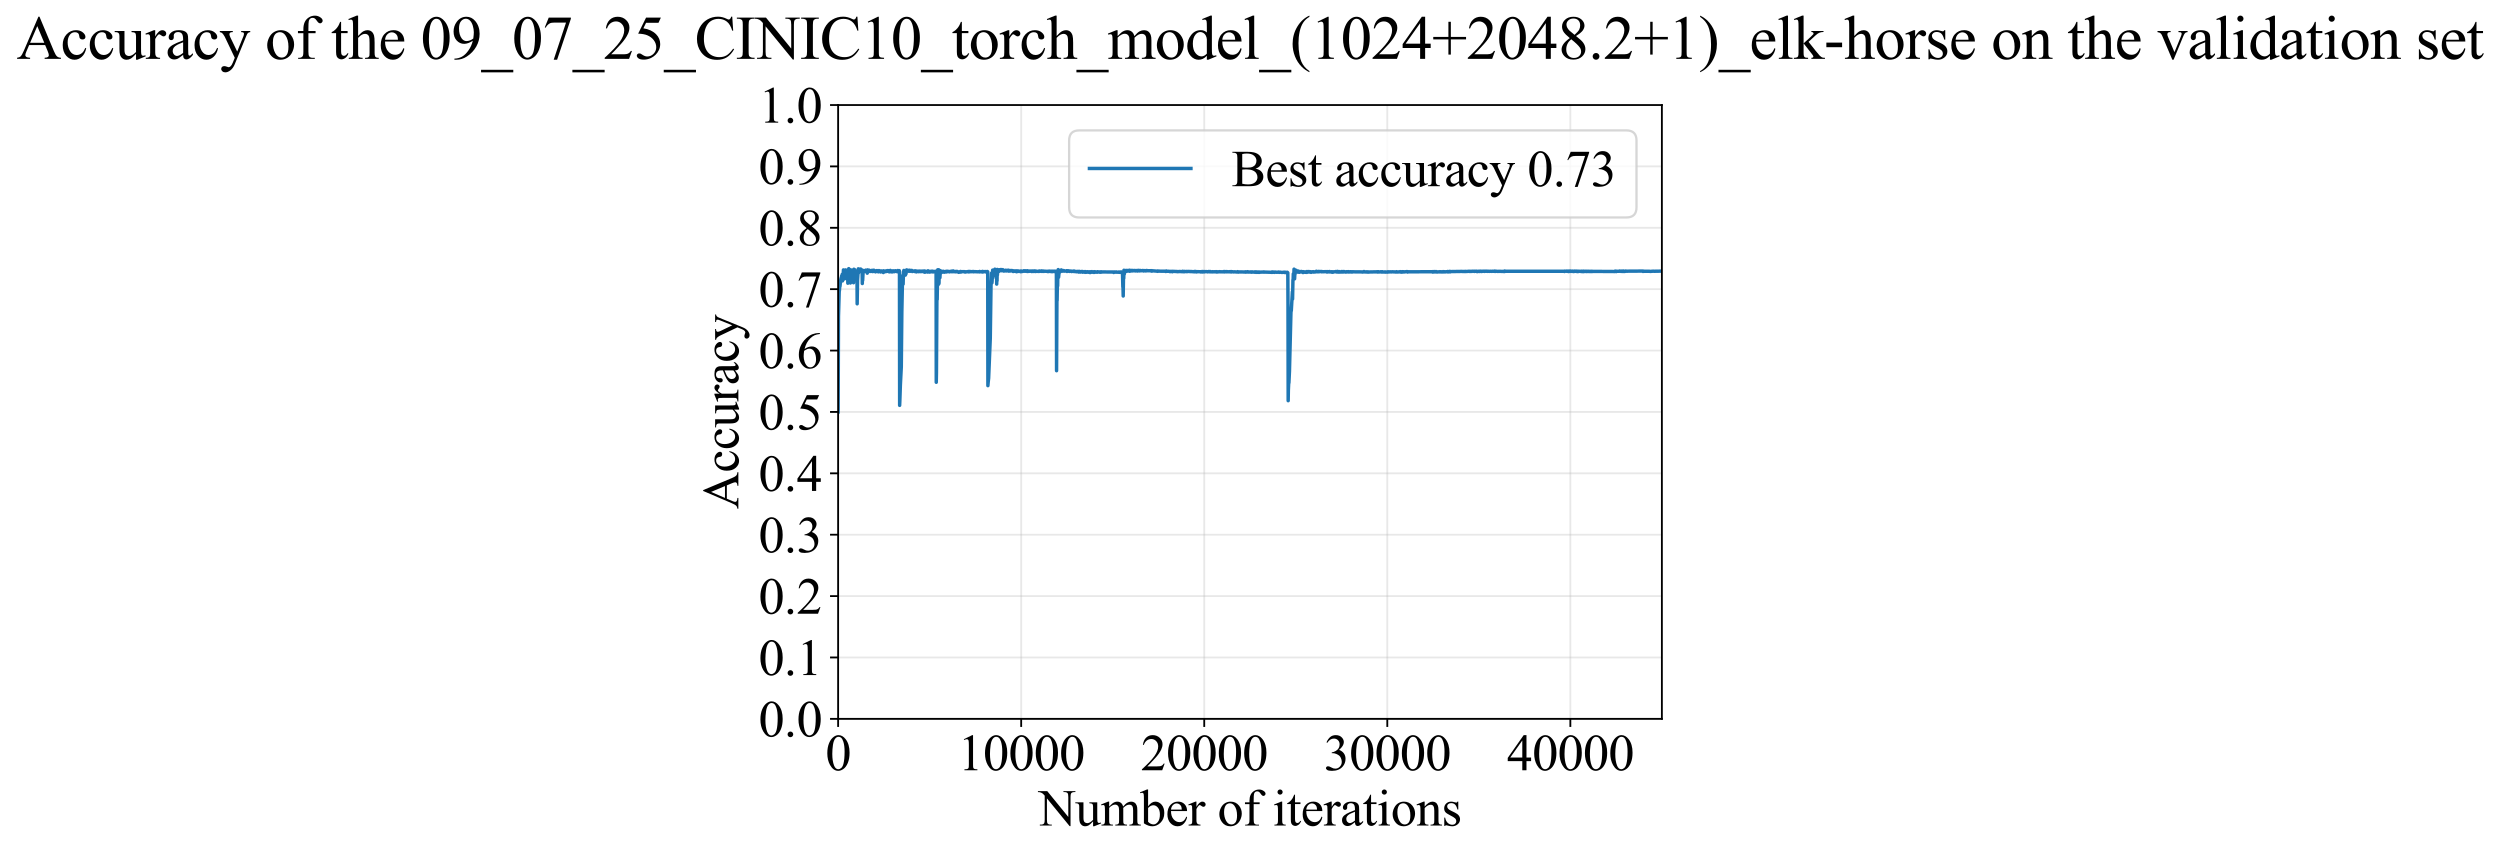 <?xml version="1.0" encoding="utf-8" standalone="no"?>
<!DOCTYPE svg PUBLIC "-//W3C//DTD SVG 1.1//EN"
  "http://www.w3.org/Graphics/SVG/1.1/DTD/svg11.dtd">
<svg xmlns:xlink="http://www.w3.org/1999/xlink" width="1083.814pt" height="369.808pt" viewBox="0 0 1083.814 369.808" xmlns="http://www.w3.org/2000/svg" version="1.1">
 <defs>
  <style type="text/css">*{stroke-linejoin: round; stroke-linecap: butt}</style>
 </defs>
 <g id="figure_1">
  <g id="patch_1">
   <path d="M 0 369.808 
L 1083.814 369.808 
L 1083.814 0 
L 0 0 
z
" style="fill: #ffffff"/>
  </g>
  <g id="axes_1">
   <g id="patch_2">
    <path d="M 363.347 311.644 
L 720.467 311.644 
L 720.467 45.532 
L 363.347 45.532 
z
" style="fill: #ffffff"/>
   </g>
   <g id="matplotlib.axis_1">
    <g id="xtick_1">
     <g id="line2d_1">
      <path d="M 363.347 311.644 
L 363.347 45.532 
" clip-path="url(#p1773d58577)" style="fill: none; stroke: #b0b0b0; stroke-opacity: 0.3; stroke-width: 0.8; stroke-linecap: square"/>
     </g>
     <g id="line2d_2">
      <defs>
       <path id="m64150172c6" d="M 0 0 
L 0 3.5 
" style="stroke: #000000; stroke-width: 0.8"/>
      </defs>
      <g>
       <use xlink:href="#m64150172c6" x="363.347" y="311.644" style="stroke: #000000; stroke-width: 0.8"/>
      </g>
     </g>
     <g id="text_1">
      <!-- 0 -->
      <g transform="translate(357.847 333.92) scale(0.22 -0.22)">
       <defs>
        <path id="TimesNewRomanPSMT-30" d="M 231 2094 
Q 231 2819 450 3342 
Q 669 3866 1031 4122 
Q 1313 4325 1613 4325 
Q 2100 4325 2488 3828 
Q 2972 3213 2972 2159 
Q 2972 1422 2759 906 
Q 2547 391 2217 158 
Q 1888 -75 1581 -75 
Q 975 -75 572 641 
Q 231 1244 231 2094 
z
M 844 2016 
Q 844 1141 1059 588 
Q 1238 122 1591 122 
Q 1759 122 1940 273 
Q 2122 425 2216 781 
Q 2359 1319 2359 2297 
Q 2359 3022 2209 3506 
Q 2097 3866 1919 4016 
Q 1791 4119 1609 4119 
Q 1397 4119 1231 3928 
Q 1006 3669 925 3112 
Q 844 2556 844 2016 
z
" transform="scale(0.016)"/>
       </defs>
       <use xlink:href="#TimesNewRomanPSMT-30"/>
      </g>
     </g>
    </g>
    <g id="xtick_2">
     <g id="line2d_3">
      <path d="M 442.707 311.644 
L 442.707 45.532 
" clip-path="url(#p1773d58577)" style="fill: none; stroke: #b0b0b0; stroke-opacity: 0.3; stroke-width: 0.8; stroke-linecap: square"/>
     </g>
     <g id="line2d_4">
      <g>
       <use xlink:href="#m64150172c6" x="442.707" y="311.644" style="stroke: #000000; stroke-width: 0.8"/>
      </g>
     </g>
     <g id="text_2">
      <!-- 10000 -->
      <g transform="translate(415.207 333.92) scale(0.22 -0.22)">
       <defs>
        <path id="TimesNewRomanPSMT-31" d="M 750 3822 
L 1781 4325 
L 1884 4325 
L 1884 747 
Q 1884 391 1914 303 
Q 1944 216 2037 169 
Q 2131 122 2419 116 
L 2419 0 
L 825 0 
L 825 116 
Q 1125 122 1212 167 
Q 1300 213 1334 289 
Q 1369 366 1369 747 
L 1369 3034 
Q 1369 3497 1338 3628 
Q 1316 3728 1258 3775 
Q 1200 3822 1119 3822 
Q 1003 3822 797 3725 
L 750 3822 
z
" transform="scale(0.016)"/>
       </defs>
       <use xlink:href="#TimesNewRomanPSMT-31"/>
       <use xlink:href="#TimesNewRomanPSMT-30" transform="translate(50 0)"/>
       <use xlink:href="#TimesNewRomanPSMT-30" transform="translate(100 0)"/>
       <use xlink:href="#TimesNewRomanPSMT-30" transform="translate(150 0)"/>
       <use xlink:href="#TimesNewRomanPSMT-30" transform="translate(200 0)"/>
      </g>
     </g>
    </g>
    <g id="xtick_3">
     <g id="line2d_5">
      <path d="M 522.067 311.644 
L 522.067 45.532 
" clip-path="url(#p1773d58577)" style="fill: none; stroke: #b0b0b0; stroke-opacity: 0.3; stroke-width: 0.8; stroke-linecap: square"/>
     </g>
     <g id="line2d_6">
      <g>
       <use xlink:href="#m64150172c6" x="522.067" y="311.644" style="stroke: #000000; stroke-width: 0.8"/>
      </g>
     </g>
     <g id="text_3">
      <!-- 20000 -->
      <g transform="translate(494.567 333.92) scale(0.22 -0.22)">
       <defs>
        <path id="TimesNewRomanPSMT-32" d="M 2934 816 
L 2638 0 
L 138 0 
L 138 116 
Q 1241 1122 1691 1759 
Q 2141 2397 2141 2925 
Q 2141 3328 1894 3587 
Q 1647 3847 1303 3847 
Q 991 3847 742 3664 
Q 494 3481 375 3128 
L 259 3128 
Q 338 3706 661 4015 
Q 984 4325 1469 4325 
Q 1984 4325 2329 3994 
Q 2675 3663 2675 3213 
Q 2675 2891 2525 2569 
Q 2294 2063 1775 1497 
Q 997 647 803 472 
L 1909 472 
Q 2247 472 2383 497 
Q 2519 522 2628 598 
Q 2738 675 2819 816 
L 2934 816 
z
" transform="scale(0.016)"/>
       </defs>
       <use xlink:href="#TimesNewRomanPSMT-32"/>
       <use xlink:href="#TimesNewRomanPSMT-30" transform="translate(50 0)"/>
       <use xlink:href="#TimesNewRomanPSMT-30" transform="translate(100 0)"/>
       <use xlink:href="#TimesNewRomanPSMT-30" transform="translate(150 0)"/>
       <use xlink:href="#TimesNewRomanPSMT-30" transform="translate(200 0)"/>
      </g>
     </g>
    </g>
    <g id="xtick_4">
     <g id="line2d_7">
      <path d="M 601.427 311.644 
L 601.427 45.532 
" clip-path="url(#p1773d58577)" style="fill: none; stroke: #b0b0b0; stroke-opacity: 0.3; stroke-width: 0.8; stroke-linecap: square"/>
     </g>
     <g id="line2d_8">
      <g>
       <use xlink:href="#m64150172c6" x="601.427" y="311.644" style="stroke: #000000; stroke-width: 0.8"/>
      </g>
     </g>
     <g id="text_4">
      <!-- 30000 -->
      <g transform="translate(573.927 333.92) scale(0.22 -0.22)">
       <defs>
        <path id="TimesNewRomanPSMT-33" d="M 325 3431 
Q 506 3859 782 4092 
Q 1059 4325 1472 4325 
Q 1981 4325 2253 3994 
Q 2459 3747 2459 3466 
Q 2459 3003 1878 2509 
Q 2269 2356 2469 2072 
Q 2669 1788 2669 1403 
Q 2669 853 2319 450 
Q 1863 -75 997 -75 
Q 569 -75 414 31 
Q 259 138 259 259 
Q 259 350 332 419 
Q 406 488 509 488 
Q 588 488 669 463 
Q 722 447 909 348 
Q 1097 250 1169 231 
Q 1284 197 1416 197 
Q 1734 197 1970 444 
Q 2206 691 2206 1028 
Q 2206 1275 2097 1509 
Q 2016 1684 1919 1775 
Q 1784 1900 1550 2001 
Q 1316 2103 1072 2103 
L 972 2103 
L 972 2197 
Q 1219 2228 1467 2375 
Q 1716 2522 1828 2728 
Q 1941 2934 1941 3181 
Q 1941 3503 1739 3701 
Q 1538 3900 1238 3900 
Q 753 3900 428 3381 
L 325 3431 
z
" transform="scale(0.016)"/>
       </defs>
       <use xlink:href="#TimesNewRomanPSMT-33"/>
       <use xlink:href="#TimesNewRomanPSMT-30" transform="translate(50 0)"/>
       <use xlink:href="#TimesNewRomanPSMT-30" transform="translate(100 0)"/>
       <use xlink:href="#TimesNewRomanPSMT-30" transform="translate(150 0)"/>
       <use xlink:href="#TimesNewRomanPSMT-30" transform="translate(200 0)"/>
      </g>
     </g>
    </g>
    <g id="xtick_5">
     <g id="line2d_9">
      <path d="M 680.787 311.644 
L 680.787 45.532 
" clip-path="url(#p1773d58577)" style="fill: none; stroke: #b0b0b0; stroke-opacity: 0.3; stroke-width: 0.8; stroke-linecap: square"/>
     </g>
     <g id="line2d_10">
      <g>
       <use xlink:href="#m64150172c6" x="680.787" y="311.644" style="stroke: #000000; stroke-width: 0.8"/>
      </g>
     </g>
     <g id="text_5">
      <!-- 40000 -->
      <g transform="translate(653.287 333.92) scale(0.22 -0.22)">
       <defs>
        <path id="TimesNewRomanPSMT-34" d="M 2978 1563 
L 2978 1119 
L 2409 1119 
L 2409 0 
L 1894 0 
L 1894 1119 
L 100 1119 
L 100 1519 
L 2066 4325 
L 2409 4325 
L 2409 1563 
L 2978 1563 
z
M 1894 1563 
L 1894 3666 
L 406 1563 
L 1894 1563 
z
" transform="scale(0.016)"/>
       </defs>
       <use xlink:href="#TimesNewRomanPSMT-34"/>
       <use xlink:href="#TimesNewRomanPSMT-30" transform="translate(50 0)"/>
       <use xlink:href="#TimesNewRomanPSMT-30" transform="translate(100 0)"/>
       <use xlink:href="#TimesNewRomanPSMT-30" transform="translate(150 0)"/>
       <use xlink:href="#TimesNewRomanPSMT-30" transform="translate(200 0)"/>
      </g>
     </g>
    </g>
    <g id="text_6">
     <!-- Number of iterations -->
     <g transform="translate(450.265 357.902) scale(0.22 -0.22)">
      <defs>
       <path id="TimesNewRomanPSMT-4e" d="M -84 4238 
L 1066 4238 
L 3656 1059 
L 3656 3503 
Q 3656 3894 3569 3991 
Q 3453 4122 3203 4122 
L 3056 4122 
L 3056 4238 
L 4531 4238 
L 4531 4122 
L 4381 4122 
Q 4113 4122 4000 3959 
Q 3931 3859 3931 3503 
L 3931 -69 
L 3819 -69 
L 1025 3344 
L 1025 734 
Q 1025 344 1109 247 
Q 1228 116 1475 116 
L 1625 116 
L 1625 0 
L 150 0 
L 150 116 
L 297 116 
Q 569 116 681 278 
Q 750 378 750 734 
L 750 3681 
Q 566 3897 470 3965 
Q 375 4034 191 4094 
Q 100 4122 -84 4122 
L -84 4238 
z
" transform="scale(0.016)"/>
       <path id="TimesNewRomanPSMT-75" d="M 2709 2863 
L 2709 1128 
Q 2709 631 2732 520 
Q 2756 409 2807 365 
Q 2859 322 2928 322 
Q 3025 322 3147 375 
L 3191 266 
L 2334 -88 
L 2194 -88 
L 2194 519 
Q 1825 119 1631 15 
Q 1438 -88 1222 -88 
Q 981 -88 804 51 
Q 628 191 559 409 
Q 491 628 491 1028 
L 491 2306 
Q 491 2509 447 2587 
Q 403 2666 317 2708 
Q 231 2750 6 2747 
L 6 2863 
L 1009 2863 
L 1009 947 
Q 1009 547 1148 422 
Q 1288 297 1484 297 
Q 1619 297 1789 381 
Q 1959 466 2194 703 
L 2194 2325 
Q 2194 2569 2105 2655 
Q 2016 2741 1734 2747 
L 1734 2863 
L 2709 2863 
z
" transform="scale(0.016)"/>
       <path id="TimesNewRomanPSMT-6d" d="M 1050 2338 
Q 1363 2650 1419 2697 
Q 1559 2816 1721 2881 
Q 1884 2947 2044 2947 
Q 2313 2947 2506 2790 
Q 2700 2634 2766 2338 
Q 3088 2713 3309 2830 
Q 3531 2947 3766 2947 
Q 3994 2947 4170 2830 
Q 4347 2713 4450 2447 
Q 4519 2266 4519 1878 
L 4519 647 
Q 4519 378 4559 278 
Q 4591 209 4675 161 
Q 4759 113 4950 113 
L 4950 0 
L 3538 0 
L 3538 113 
L 3597 113 
Q 3781 113 3884 184 
Q 3956 234 3988 344 
Q 4000 397 4000 647 
L 4000 1878 
Q 4000 2228 3916 2372 
Q 3794 2572 3525 2572 
Q 3359 2572 3192 2489 
Q 3025 2406 2788 2181 
L 2781 2147 
L 2788 2013 
L 2788 647 
Q 2788 353 2820 281 
Q 2853 209 2943 161 
Q 3034 113 3253 113 
L 3253 0 
L 1806 0 
L 1806 113 
Q 2044 113 2133 169 
Q 2222 225 2256 338 
Q 2272 391 2272 647 
L 2272 1878 
Q 2272 2228 2169 2381 
Q 2031 2581 1784 2581 
Q 1616 2581 1450 2491 
Q 1191 2353 1050 2181 
L 1050 647 
Q 1050 366 1089 281 
Q 1128 197 1204 155 
Q 1281 113 1516 113 
L 1516 0 
L 100 0 
L 100 113 
Q 297 113 375 155 
Q 453 197 493 289 
Q 534 381 534 647 
L 534 1741 
Q 534 2213 506 2350 
Q 484 2453 437 2492 
Q 391 2531 309 2531 
Q 222 2531 100 2484 
L 53 2597 
L 916 2947 
L 1050 2947 
L 1050 2338 
z
" transform="scale(0.016)"/>
       <path id="TimesNewRomanPSMT-62" d="M 984 2369 
Q 1400 2947 1881 2947 
Q 2322 2947 2650 2570 
Q 2978 2194 2978 1541 
Q 2978 778 2472 313 
Q 2038 -88 1503 -88 
Q 1253 -88 995 3 
Q 738 94 469 275 
L 469 3241 
Q 469 3728 445 3840 
Q 422 3953 372 3993 
Q 322 4034 247 4034 
Q 159 4034 28 3984 
L -16 4094 
L 844 4444 
L 984 4444 
L 984 2369 
z
M 984 2169 
L 984 456 
Q 1144 300 1314 220 
Q 1484 141 1663 141 
Q 1947 141 2192 453 
Q 2438 766 2438 1363 
Q 2438 1913 2192 2208 
Q 1947 2503 1634 2503 
Q 1469 2503 1303 2419 
Q 1178 2356 984 2169 
z
" transform="scale(0.016)"/>
       <path id="TimesNewRomanPSMT-65" d="M 681 1784 
Q 678 1147 991 784 
Q 1303 422 1725 422 
Q 2006 422 2214 576 
Q 2422 731 2563 1106 
L 2659 1044 
Q 2594 616 2278 264 
Q 1963 -88 1488 -88 
Q 972 -88 605 314 
Q 238 716 238 1394 
Q 238 2128 614 2539 
Q 991 2950 1559 2950 
Q 2041 2950 2350 2633 
Q 2659 2316 2659 1784 
L 681 1784 
z
M 681 1966 
L 2006 1966 
Q 1991 2241 1941 2353 
Q 1863 2528 1708 2628 
Q 1553 2728 1384 2728 
Q 1125 2728 920 2526 
Q 716 2325 681 1966 
z
" transform="scale(0.016)"/>
       <path id="TimesNewRomanPSMT-72" d="M 1038 2947 
L 1038 2303 
Q 1397 2947 1775 2947 
Q 1947 2947 2059 2842 
Q 2172 2738 2172 2600 
Q 2172 2478 2090 2393 
Q 2009 2309 1897 2309 
Q 1788 2309 1652 2417 
Q 1516 2525 1450 2525 
Q 1394 2525 1328 2463 
Q 1188 2334 1038 2041 
L 1038 669 
Q 1038 431 1097 309 
Q 1138 225 1241 169 
Q 1344 113 1538 113 
L 1538 0 
L 72 0 
L 72 113 
Q 291 113 397 181 
Q 475 231 506 341 
Q 522 394 522 644 
L 522 1753 
Q 522 2253 501 2348 
Q 481 2444 426 2487 
Q 372 2531 291 2531 
Q 194 2531 72 2484 
L 41 2597 
L 906 2947 
L 1038 2947 
z
" transform="scale(0.016)"/>
       <path id="TimesNewRomanPSMT-20" transform="scale(0.016)"/>
       <path id="TimesNewRomanPSMT-6f" d="M 1600 2947 
Q 2250 2947 2644 2453 
Q 2978 2031 2978 1484 
Q 2978 1100 2793 706 
Q 2609 313 2286 112 
Q 1963 -88 1566 -88 
Q 919 -88 538 428 
Q 216 863 216 1403 
Q 216 1797 411 2186 
Q 606 2575 925 2761 
Q 1244 2947 1600 2947 
z
M 1503 2744 
Q 1338 2744 1170 2645 
Q 1003 2547 900 2300 
Q 797 2053 797 1666 
Q 797 1041 1045 587 
Q 1294 134 1700 134 
Q 2003 134 2200 384 
Q 2397 634 2397 1244 
Q 2397 2006 2069 2444 
Q 1847 2744 1503 2744 
z
" transform="scale(0.016)"/>
       <path id="TimesNewRomanPSMT-66" d="M 1319 2638 
L 1319 756 
Q 1319 356 1406 250 
Q 1522 113 1716 113 
L 1975 113 
L 1975 0 
L 266 0 
L 266 113 
L 394 113 
Q 519 113 622 175 
Q 725 238 764 344 
Q 803 450 803 756 
L 803 2638 
L 247 2638 
L 247 2863 
L 803 2863 
L 803 3050 
Q 803 3478 940 3775 
Q 1078 4072 1361 4255 
Q 1644 4438 1997 4438 
Q 2325 4438 2600 4225 
Q 2781 4084 2781 3909 
Q 2781 3816 2700 3733 
Q 2619 3650 2525 3650 
Q 2453 3650 2373 3701 
Q 2294 3753 2178 3923 
Q 2063 4094 1966 4153 
Q 1869 4213 1750 4213 
Q 1606 4213 1506 4136 
Q 1406 4059 1362 3898 
Q 1319 3738 1319 3069 
L 1319 2863 
L 2056 2863 
L 2056 2638 
L 1319 2638 
z
" transform="scale(0.016)"/>
       <path id="TimesNewRomanPSMT-69" d="M 928 4444 
Q 1059 4444 1151 4351 
Q 1244 4259 1244 4128 
Q 1244 3997 1151 3903 
Q 1059 3809 928 3809 
Q 797 3809 703 3903 
Q 609 3997 609 4128 
Q 609 4259 701 4351 
Q 794 4444 928 4444 
z
M 1188 2947 
L 1188 647 
Q 1188 378 1227 289 
Q 1266 200 1342 156 
Q 1419 113 1622 113 
L 1622 0 
L 231 0 
L 231 113 
Q 441 113 512 153 
Q 584 194 626 287 
Q 669 381 669 647 
L 669 1750 
Q 669 2216 641 2353 
Q 619 2453 572 2492 
Q 525 2531 444 2531 
Q 356 2531 231 2484 
L 188 2597 
L 1050 2947 
L 1188 2947 
z
" transform="scale(0.016)"/>
       <path id="TimesNewRomanPSMT-74" d="M 1031 3803 
L 1031 2863 
L 1700 2863 
L 1700 2644 
L 1031 2644 
L 1031 788 
Q 1031 509 1111 412 
Q 1191 316 1316 316 
Q 1419 316 1516 380 
Q 1613 444 1666 569 
L 1788 569 
Q 1678 263 1478 108 
Q 1278 -47 1066 -47 
Q 922 -47 784 33 
Q 647 113 581 261 
Q 516 409 516 719 
L 516 2644 
L 63 2644 
L 63 2747 
Q 234 2816 414 2980 
Q 594 3144 734 3369 
Q 806 3488 934 3803 
L 1031 3803 
z
" transform="scale(0.016)"/>
       <path id="TimesNewRomanPSMT-61" d="M 1822 413 
Q 1381 72 1269 19 
Q 1100 -59 909 -59 
Q 613 -59 420 144 
Q 228 347 228 678 
Q 228 888 322 1041 
Q 450 1253 767 1440 
Q 1084 1628 1822 1897 
L 1822 2009 
Q 1822 2438 1686 2597 
Q 1550 2756 1291 2756 
Q 1094 2756 978 2650 
Q 859 2544 859 2406 
L 866 2225 
Q 866 2081 792 2003 
Q 719 1925 600 1925 
Q 484 1925 411 2006 
Q 338 2088 338 2228 
Q 338 2497 613 2722 
Q 888 2947 1384 2947 
Q 1766 2947 2009 2819 
Q 2194 2722 2281 2516 
Q 2338 2381 2338 1966 
L 2338 994 
Q 2338 584 2353 492 
Q 2369 400 2405 369 
Q 2441 338 2488 338 
Q 2538 338 2575 359 
Q 2641 400 2828 588 
L 2828 413 
Q 2478 -56 2159 -56 
Q 2006 -56 1915 50 
Q 1825 156 1822 413 
z
M 1822 616 
L 1822 1706 
Q 1350 1519 1213 1441 
Q 966 1303 859 1153 
Q 753 1003 753 825 
Q 753 600 887 451 
Q 1022 303 1197 303 
Q 1434 303 1822 616 
z
" transform="scale(0.016)"/>
       <path id="TimesNewRomanPSMT-6e" d="M 1034 2341 
Q 1538 2947 1994 2947 
Q 2228 2947 2397 2830 
Q 2566 2713 2666 2444 
Q 2734 2256 2734 1869 
L 2734 647 
Q 2734 375 2778 278 
Q 2813 200 2889 156 
Q 2966 113 3172 113 
L 3172 0 
L 1756 0 
L 1756 113 
L 1816 113 
Q 2016 113 2095 173 
Q 2175 234 2206 353 
Q 2219 400 2219 647 
L 2219 1819 
Q 2219 2209 2117 2386 
Q 2016 2563 1775 2563 
Q 1403 2563 1034 2156 
L 1034 647 
Q 1034 356 1069 288 
Q 1113 197 1189 155 
Q 1266 113 1500 113 
L 1500 0 
L 84 0 
L 84 113 
L 147 113 
Q 366 113 442 223 
Q 519 334 519 647 
L 519 1709 
Q 519 2225 495 2337 
Q 472 2450 423 2490 
Q 375 2531 294 2531 
Q 206 2531 84 2484 
L 38 2597 
L 900 2947 
L 1034 2947 
L 1034 2341 
z
" transform="scale(0.016)"/>
       <path id="TimesNewRomanPSMT-73" d="M 2050 2947 
L 2050 1972 
L 1947 1972 
Q 1828 2431 1642 2597 
Q 1456 2763 1169 2763 
Q 950 2763 815 2647 
Q 681 2531 681 2391 
Q 681 2216 781 2091 
Q 878 1963 1175 1819 
L 1631 1597 
Q 2266 1288 2266 781 
Q 2266 391 1970 151 
Q 1675 -88 1309 -88 
Q 1047 -88 709 6 
Q 606 38 541 38 
Q 469 38 428 -44 
L 325 -44 
L 325 978 
L 428 978 
Q 516 541 762 319 
Q 1009 97 1316 97 
Q 1531 97 1667 223 
Q 1803 350 1803 528 
Q 1803 744 1651 891 
Q 1500 1038 1047 1263 
Q 594 1488 453 1669 
Q 313 1847 313 2119 
Q 313 2472 555 2709 
Q 797 2947 1181 2947 
Q 1350 2947 1591 2875 
Q 1750 2828 1803 2828 
Q 1853 2828 1881 2850 
Q 1909 2872 1947 2947 
L 2050 2947 
z
" transform="scale(0.016)"/>
      </defs>
      <use xlink:href="#TimesNewRomanPSMT-4e"/>
      <use xlink:href="#TimesNewRomanPSMT-75" transform="translate(72.217 0)"/>
      <use xlink:href="#TimesNewRomanPSMT-6d" transform="translate(122.217 0)"/>
      <use xlink:href="#TimesNewRomanPSMT-62" transform="translate(200 0)"/>
      <use xlink:href="#TimesNewRomanPSMT-65" transform="translate(250 0)"/>
      <use xlink:href="#TimesNewRomanPSMT-72" transform="translate(294.385 0)"/>
      <use xlink:href="#TimesNewRomanPSMT-20" transform="translate(327.686 0)"/>
      <use xlink:href="#TimesNewRomanPSMT-6f" transform="translate(352.686 0)"/>
      <use xlink:href="#TimesNewRomanPSMT-66" transform="translate(402.686 0)"/>
      <use xlink:href="#TimesNewRomanPSMT-20" transform="translate(435.986 0)"/>
      <use xlink:href="#TimesNewRomanPSMT-69" transform="translate(460.986 0)"/>
      <use xlink:href="#TimesNewRomanPSMT-74" transform="translate(488.77 0)"/>
      <use xlink:href="#TimesNewRomanPSMT-65" transform="translate(516.553 0)"/>
      <use xlink:href="#TimesNewRomanPSMT-72" transform="translate(560.938 0)"/>
      <use xlink:href="#TimesNewRomanPSMT-61" transform="translate(594.238 0)"/>
      <use xlink:href="#TimesNewRomanPSMT-74" transform="translate(638.623 0)"/>
      <use xlink:href="#TimesNewRomanPSMT-69" transform="translate(666.406 0)"/>
      <use xlink:href="#TimesNewRomanPSMT-6f" transform="translate(694.189 0)"/>
      <use xlink:href="#TimesNewRomanPSMT-6e" transform="translate(744.189 0)"/>
      <use xlink:href="#TimesNewRomanPSMT-73" transform="translate(794.189 0)"/>
     </g>
    </g>
   </g>
   <g id="matplotlib.axis_2">
    <g id="ytick_1">
     <g id="line2d_11">
      <path d="M 363.347 311.644 
L 720.467 311.644 
" clip-path="url(#p1773d58577)" style="fill: none; stroke: #b0b0b0; stroke-opacity: 0.3; stroke-width: 0.8; stroke-linecap: square"/>
     </g>
     <g id="line2d_12">
      <defs>
       <path id="m9f642e951a" d="M 0 0 
L -3.5 0 
" style="stroke: #000000; stroke-width: 0.8"/>
      </defs>
      <g>
       <use xlink:href="#m9f642e951a" x="363.347" y="311.644" style="stroke: #000000; stroke-width: 0.8"/>
      </g>
     </g>
     <g id="text_7">
      <!-- 0.0 -->
      <g transform="translate(328.847 319.282) scale(0.22 -0.22)">
       <defs>
        <path id="TimesNewRomanPSMT-2e" d="M 800 606 
Q 947 606 1047 504 
Q 1147 403 1147 259 
Q 1147 116 1045 14 
Q 944 -88 800 -88 
Q 656 -88 554 14 
Q 453 116 453 259 
Q 453 406 554 506 
Q 656 606 800 606 
z
" transform="scale(0.016)"/>
       </defs>
       <use xlink:href="#TimesNewRomanPSMT-30"/>
       <use xlink:href="#TimesNewRomanPSMT-2e" transform="translate(50 0)"/>
       <use xlink:href="#TimesNewRomanPSMT-30" transform="translate(75 0)"/>
      </g>
     </g>
    </g>
    <g id="ytick_2">
     <g id="line2d_13">
      <path d="M 363.347 285.032 
L 720.467 285.032 
" clip-path="url(#p1773d58577)" style="fill: none; stroke: #b0b0b0; stroke-opacity: 0.3; stroke-width: 0.8; stroke-linecap: square"/>
     </g>
     <g id="line2d_14">
      <g>
       <use xlink:href="#m9f642e951a" x="363.347" y="285.032" style="stroke: #000000; stroke-width: 0.8"/>
      </g>
     </g>
     <g id="text_8">
      <!-- 0.1 -->
      <g transform="translate(328.847 292.67) scale(0.22 -0.22)">
       <use xlink:href="#TimesNewRomanPSMT-30"/>
       <use xlink:href="#TimesNewRomanPSMT-2e" transform="translate(50 0)"/>
       <use xlink:href="#TimesNewRomanPSMT-31" transform="translate(75 0)"/>
      </g>
     </g>
    </g>
    <g id="ytick_3">
     <g id="line2d_15">
      <path d="M 363.347 258.421 
L 720.467 258.421 
" clip-path="url(#p1773d58577)" style="fill: none; stroke: #b0b0b0; stroke-opacity: 0.3; stroke-width: 0.8; stroke-linecap: square"/>
     </g>
     <g id="line2d_16">
      <g>
       <use xlink:href="#m9f642e951a" x="363.347" y="258.421" style="stroke: #000000; stroke-width: 0.8"/>
      </g>
     </g>
     <g id="text_9">
      <!-- 0.2 -->
      <g transform="translate(328.847 266.059) scale(0.22 -0.22)">
       <use xlink:href="#TimesNewRomanPSMT-30"/>
       <use xlink:href="#TimesNewRomanPSMT-2e" transform="translate(50 0)"/>
       <use xlink:href="#TimesNewRomanPSMT-32" transform="translate(75 0)"/>
      </g>
     </g>
    </g>
    <g id="ytick_4">
     <g id="line2d_17">
      <path d="M 363.347 231.81 
L 720.467 231.81 
" clip-path="url(#p1773d58577)" style="fill: none; stroke: #b0b0b0; stroke-opacity: 0.3; stroke-width: 0.8; stroke-linecap: square"/>
     </g>
     <g id="line2d_18">
      <g>
       <use xlink:href="#m9f642e951a" x="363.347" y="231.81" style="stroke: #000000; stroke-width: 0.8"/>
      </g>
     </g>
     <g id="text_10">
      <!-- 0.3 -->
      <g transform="translate(328.847 239.448) scale(0.22 -0.22)">
       <use xlink:href="#TimesNewRomanPSMT-30"/>
       <use xlink:href="#TimesNewRomanPSMT-2e" transform="translate(50 0)"/>
       <use xlink:href="#TimesNewRomanPSMT-33" transform="translate(75 0)"/>
      </g>
     </g>
    </g>
    <g id="ytick_5">
     <g id="line2d_19">
      <path d="M 363.347 205.199 
L 720.467 205.199 
" clip-path="url(#p1773d58577)" style="fill: none; stroke: #b0b0b0; stroke-opacity: 0.3; stroke-width: 0.8; stroke-linecap: square"/>
     </g>
     <g id="line2d_20">
      <g>
       <use xlink:href="#m9f642e951a" x="363.347" y="205.199" style="stroke: #000000; stroke-width: 0.8"/>
      </g>
     </g>
     <g id="text_11">
      <!-- 0.4 -->
      <g transform="translate(328.847 212.837) scale(0.22 -0.22)">
       <use xlink:href="#TimesNewRomanPSMT-30"/>
       <use xlink:href="#TimesNewRomanPSMT-2e" transform="translate(50 0)"/>
       <use xlink:href="#TimesNewRomanPSMT-34" transform="translate(75 0)"/>
      </g>
     </g>
    </g>
    <g id="ytick_6">
     <g id="line2d_21">
      <path d="M 363.347 178.588 
L 720.467 178.588 
" clip-path="url(#p1773d58577)" style="fill: none; stroke: #b0b0b0; stroke-opacity: 0.3; stroke-width: 0.8; stroke-linecap: square"/>
     </g>
     <g id="line2d_22">
      <g>
       <use xlink:href="#m9f642e951a" x="363.347" y="178.588" style="stroke: #000000; stroke-width: 0.8"/>
      </g>
     </g>
     <g id="text_12">
      <!-- 0.5 -->
      <g transform="translate(328.847 186.226) scale(0.22 -0.22)">
       <defs>
        <path id="TimesNewRomanPSMT-35" d="M 2778 4238 
L 2534 3706 
L 1259 3706 
L 981 3138 
Q 1809 3016 2294 2522 
Q 2709 2097 2709 1522 
Q 2709 1188 2573 903 
Q 2438 619 2231 419 
Q 2025 219 1772 97 
Q 1413 -75 1034 -75 
Q 653 -75 479 54 
Q 306 184 306 341 
Q 306 428 378 495 
Q 450 563 559 563 
Q 641 563 702 538 
Q 763 513 909 409 
Q 1144 247 1384 247 
Q 1750 247 2026 523 
Q 2303 800 2303 1197 
Q 2303 1581 2056 1914 
Q 1809 2247 1375 2428 
Q 1034 2569 447 2591 
L 1259 4238 
L 2778 4238 
z
" transform="scale(0.016)"/>
       </defs>
       <use xlink:href="#TimesNewRomanPSMT-30"/>
       <use xlink:href="#TimesNewRomanPSMT-2e" transform="translate(50 0)"/>
       <use xlink:href="#TimesNewRomanPSMT-35" transform="translate(75 0)"/>
      </g>
     </g>
    </g>
    <g id="ytick_7">
     <g id="line2d_23">
      <path d="M 363.347 151.976 
L 720.467 151.976 
" clip-path="url(#p1773d58577)" style="fill: none; stroke: #b0b0b0; stroke-opacity: 0.3; stroke-width: 0.8; stroke-linecap: square"/>
     </g>
     <g id="line2d_24">
      <g>
       <use xlink:href="#m9f642e951a" x="363.347" y="151.976" style="stroke: #000000; stroke-width: 0.8"/>
      </g>
     </g>
     <g id="text_13">
      <!-- 0.6 -->
      <g transform="translate(328.847 159.614) scale(0.22 -0.22)">
       <defs>
        <path id="TimesNewRomanPSMT-36" d="M 2869 4325 
L 2869 4209 
Q 2456 4169 2195 4045 
Q 1934 3922 1679 3669 
Q 1425 3416 1258 3105 
Q 1091 2794 978 2366 
Q 1428 2675 1881 2675 
Q 2316 2675 2634 2325 
Q 2953 1975 2953 1425 
Q 2953 894 2631 456 
Q 2244 -75 1606 -75 
Q 1172 -75 869 213 
Q 275 772 275 1663 
Q 275 2231 503 2743 
Q 731 3256 1154 3653 
Q 1578 4050 1965 4187 
Q 2353 4325 2688 4325 
L 2869 4325 
z
M 925 2138 
Q 869 1716 869 1456 
Q 869 1156 980 804 
Q 1091 453 1309 247 
Q 1469 100 1697 100 
Q 1969 100 2183 356 
Q 2397 613 2397 1088 
Q 2397 1622 2184 2012 
Q 1972 2403 1581 2403 
Q 1463 2403 1327 2353 
Q 1191 2303 925 2138 
z
" transform="scale(0.016)"/>
       </defs>
       <use xlink:href="#TimesNewRomanPSMT-30"/>
       <use xlink:href="#TimesNewRomanPSMT-2e" transform="translate(50 0)"/>
       <use xlink:href="#TimesNewRomanPSMT-36" transform="translate(75 0)"/>
      </g>
     </g>
    </g>
    <g id="ytick_8">
     <g id="line2d_25">
      <path d="M 363.347 125.365 
L 720.467 125.365 
" clip-path="url(#p1773d58577)" style="fill: none; stroke: #b0b0b0; stroke-opacity: 0.3; stroke-width: 0.8; stroke-linecap: square"/>
     </g>
     <g id="line2d_26">
      <g>
       <use xlink:href="#m9f642e951a" x="363.347" y="125.365" style="stroke: #000000; stroke-width: 0.8"/>
      </g>
     </g>
     <g id="text_14">
      <!-- 0.7 -->
      <g transform="translate(328.847 133.003) scale(0.22 -0.22)">
       <defs>
        <path id="TimesNewRomanPSMT-37" d="M 644 4238 
L 2916 4238 
L 2916 4119 
L 1503 -88 
L 1153 -88 
L 2419 3728 
L 1253 3728 
Q 900 3728 750 3644 
Q 488 3500 328 3200 
L 238 3234 
L 644 4238 
z
" transform="scale(0.016)"/>
       </defs>
       <use xlink:href="#TimesNewRomanPSMT-30"/>
       <use xlink:href="#TimesNewRomanPSMT-2e" transform="translate(50 0)"/>
       <use xlink:href="#TimesNewRomanPSMT-37" transform="translate(75 0)"/>
      </g>
     </g>
    </g>
    <g id="ytick_9">
     <g id="line2d_27">
      <path d="M 363.347 98.754 
L 720.467 98.754 
" clip-path="url(#p1773d58577)" style="fill: none; stroke: #b0b0b0; stroke-opacity: 0.3; stroke-width: 0.8; stroke-linecap: square"/>
     </g>
     <g id="line2d_28">
      <g>
       <use xlink:href="#m9f642e951a" x="363.347" y="98.754" style="stroke: #000000; stroke-width: 0.8"/>
      </g>
     </g>
     <g id="text_15">
      <!-- 0.8 -->
      <g transform="translate(328.847 106.392) scale(0.22 -0.22)">
       <defs>
        <path id="TimesNewRomanPSMT-38" d="M 1228 2134 
Q 725 2547 579 2797 
Q 434 3047 434 3316 
Q 434 3728 753 4026 
Q 1072 4325 1600 4325 
Q 2113 4325 2425 4047 
Q 2738 3769 2738 3413 
Q 2738 3175 2569 2928 
Q 2400 2681 1866 2347 
Q 2416 1922 2594 1678 
Q 2831 1359 2831 1006 
Q 2831 559 2490 242 
Q 2150 -75 1597 -75 
Q 994 -75 656 303 
Q 388 606 388 966 
Q 388 1247 577 1523 
Q 766 1800 1228 2134 
z
M 1719 2469 
Q 2094 2806 2194 3001 
Q 2294 3197 2294 3444 
Q 2294 3772 2109 3958 
Q 1925 4144 1606 4144 
Q 1288 4144 1088 3959 
Q 888 3775 888 3528 
Q 888 3366 970 3203 
Q 1053 3041 1206 2894 
L 1719 2469 
z
M 1375 2016 
Q 1116 1797 991 1539 
Q 866 1281 866 981 
Q 866 578 1086 336 
Q 1306 94 1647 94 
Q 1984 94 2187 284 
Q 2391 475 2391 747 
Q 2391 972 2272 1150 
Q 2050 1481 1375 2016 
z
" transform="scale(0.016)"/>
       </defs>
       <use xlink:href="#TimesNewRomanPSMT-30"/>
       <use xlink:href="#TimesNewRomanPSMT-2e" transform="translate(50 0)"/>
       <use xlink:href="#TimesNewRomanPSMT-38" transform="translate(75 0)"/>
      </g>
     </g>
    </g>
    <g id="ytick_10">
     <g id="line2d_29">
      <path d="M 363.347 72.143 
L 720.467 72.143 
" clip-path="url(#p1773d58577)" style="fill: none; stroke: #b0b0b0; stroke-opacity: 0.3; stroke-width: 0.8; stroke-linecap: square"/>
     </g>
     <g id="line2d_30">
      <g>
       <use xlink:href="#m9f642e951a" x="363.347" y="72.143" style="stroke: #000000; stroke-width: 0.8"/>
      </g>
     </g>
     <g id="text_16">
      <!-- 0.9 -->
      <g transform="translate(328.847 79.781) scale(0.22 -0.22)">
       <defs>
        <path id="TimesNewRomanPSMT-39" d="M 338 -88 
L 338 28 
Q 744 34 1094 217 
Q 1444 400 1770 856 
Q 2097 1313 2225 1859 
Q 1734 1544 1338 1544 
Q 891 1544 572 1889 
Q 253 2234 253 2806 
Q 253 3363 572 3797 
Q 956 4325 1575 4325 
Q 2097 4325 2469 3894 
Q 2925 3359 2925 2575 
Q 2925 1869 2578 1258 
Q 2231 647 1613 244 
Q 1109 -88 516 -88 
L 338 -88 
z
M 2275 2091 
Q 2331 2497 2331 2741 
Q 2331 3044 2228 3395 
Q 2125 3747 1936 3934 
Q 1747 4122 1506 4122 
Q 1228 4122 1018 3872 
Q 809 3622 809 3128 
Q 809 2469 1088 2097 
Q 1291 1828 1588 1828 
Q 1731 1828 1928 1897 
Q 2125 1966 2275 2091 
z
" transform="scale(0.016)"/>
       </defs>
       <use xlink:href="#TimesNewRomanPSMT-30"/>
       <use xlink:href="#TimesNewRomanPSMT-2e" transform="translate(50 0)"/>
       <use xlink:href="#TimesNewRomanPSMT-39" transform="translate(75 0)"/>
      </g>
     </g>
    </g>
    <g id="ytick_11">
     <g id="line2d_31">
      <path d="M 363.347 45.532 
L 720.467 45.532 
" clip-path="url(#p1773d58577)" style="fill: none; stroke: #b0b0b0; stroke-opacity: 0.3; stroke-width: 0.8; stroke-linecap: square"/>
     </g>
     <g id="line2d_32">
      <g>
       <use xlink:href="#m9f642e951a" x="363.347" y="45.532" style="stroke: #000000; stroke-width: 0.8"/>
      </g>
     </g>
     <g id="text_17">
      <!-- 1.0 -->
      <g transform="translate(328.847 53.17) scale(0.22 -0.22)">
       <use xlink:href="#TimesNewRomanPSMT-31"/>
       <use xlink:href="#TimesNewRomanPSMT-2e" transform="translate(50 0)"/>
       <use xlink:href="#TimesNewRomanPSMT-30" transform="translate(75 0)"/>
      </g>
     </g>
    </g>
    <g id="text_18">
     <!-- Accuracy -->
     <g transform="translate(320.1 220.726) rotate(-90) scale(0.22 -0.22)">
      <defs>
       <path id="TimesNewRomanPSMT-41" d="M 2928 1419 
L 1288 1419 
L 1000 750 
Q 894 503 894 381 
Q 894 284 986 211 
Q 1078 138 1384 116 
L 1384 0 
L 50 0 
L 50 116 
Q 316 163 394 238 
Q 553 388 747 847 
L 2238 4334 
L 2347 4334 
L 3822 809 
Q 4000 384 4145 257 
Q 4291 131 4550 116 
L 4550 0 
L 2878 0 
L 2878 116 
Q 3131 128 3220 200 
Q 3309 272 3309 375 
Q 3309 513 3184 809 
L 2928 1419 
z
M 2841 1650 
L 2122 3363 
L 1384 1650 
L 2841 1650 
z
" transform="scale(0.016)"/>
       <path id="TimesNewRomanPSMT-63" d="M 2631 1088 
Q 2516 522 2178 217 
Q 1841 -88 1431 -88 
Q 944 -88 581 321 
Q 219 731 219 1428 
Q 219 2103 620 2525 
Q 1022 2947 1584 2947 
Q 2006 2947 2278 2723 
Q 2550 2500 2550 2259 
Q 2550 2141 2473 2067 
Q 2397 1994 2259 1994 
Q 2075 1994 1981 2113 
Q 1928 2178 1911 2362 
Q 1894 2547 1784 2644 
Q 1675 2738 1481 2738 
Q 1169 2738 978 2506 
Q 725 2200 725 1697 
Q 725 1184 976 792 
Q 1228 400 1656 400 
Q 1963 400 2206 609 
Q 2378 753 2541 1131 
L 2631 1088 
z
" transform="scale(0.016)"/>
       <path id="TimesNewRomanPSMT-79" d="M 38 2863 
L 1372 2863 
L 1372 2747 
L 1306 2747 
Q 1166 2747 1095 2686 
Q 1025 2625 1025 2534 
Q 1025 2413 1128 2197 
L 1825 753 
L 2466 2334 
Q 2519 2463 2519 2588 
Q 2519 2644 2497 2672 
Q 2472 2706 2419 2726 
Q 2366 2747 2231 2747 
L 2231 2863 
L 3163 2863 
L 3163 2747 
Q 3047 2734 2984 2696 
Q 2922 2659 2847 2556 
Q 2819 2513 2741 2316 
L 1575 -541 
Q 1406 -956 1132 -1168 
Q 859 -1381 606 -1381 
Q 422 -1381 303 -1275 
Q 184 -1169 184 -1031 
Q 184 -900 270 -820 
Q 356 -741 506 -741 
Q 609 -741 788 -809 
Q 913 -856 944 -856 
Q 1038 -856 1148 -759 
Q 1259 -663 1372 -384 
L 1575 113 
L 547 2272 
Q 500 2369 397 2513 
Q 319 2622 269 2659 
Q 197 2709 38 2747 
L 38 2863 
z
" transform="scale(0.016)"/>
      </defs>
      <use xlink:href="#TimesNewRomanPSMT-41"/>
      <use xlink:href="#TimesNewRomanPSMT-63" transform="translate(72.217 0)"/>
      <use xlink:href="#TimesNewRomanPSMT-63" transform="translate(116.602 0)"/>
      <use xlink:href="#TimesNewRomanPSMT-75" transform="translate(160.986 0)"/>
      <use xlink:href="#TimesNewRomanPSMT-72" transform="translate(210.986 0)"/>
      <use xlink:href="#TimesNewRomanPSMT-61" transform="translate(244.287 0)"/>
      <use xlink:href="#TimesNewRomanPSMT-63" transform="translate(288.672 0)"/>
      <use xlink:href="#TimesNewRomanPSMT-79" transform="translate(333.057 0)"/>
     </g>
    </g>
   </g>
   <g id="line2d_33">
    <path d="M 363.347 178.588 
L 363.506 137.044 
L 363.824 126.282 
L 363.903 126.016 
L 364.062 124.005 
L 364.141 124.168 
L 364.459 121.551 
L 364.617 120.575 
L 364.697 120.886 
L 364.855 119.658 
L 364.935 121.447 
L 365.094 119.052 
L 365.173 118.875 
L 365.252 121.773 
L 365.411 119.585 
L 365.49 120.812 
L 365.649 117.012 
L 365.729 118.964 
L 365.808 118.254 
L 365.887 118.476 
L 365.967 117.84 
L 366.046 120.93 
L 366.125 117.456 
L 366.205 119.54 
L 366.284 117.944 
L 366.364 118.446 
L 366.522 117.012 
L 366.602 120.664 
L 366.681 120.531 
L 366.84 117.958 
L 366.919 119.555 
L 366.999 117.559 
L 367.157 120.738 
L 367.237 117.116 
L 367.316 117.707 
L 367.475 118.446 
L 367.554 122.778 
L 367.634 118.136 
L 367.713 118.21 
L 367.872 118.904 
L 367.951 116.465 
L 368.031 116.746 
L 368.11 118.136 
L 368.189 116.983 
L 368.269 117.855 
L 368.348 116.79 
L 368.427 120.058 
L 368.507 119.318 
L 368.586 119.511 
L 368.666 122.689 
L 368.824 117.5 
L 368.904 117.204 
L 368.983 117.485 
L 369.062 117.056 
L 369.142 118.52 
L 369.221 117.707 
L 369.301 118.55 
L 369.38 117.603 
L 369.459 120.945 
L 369.539 120.383 
L 369.697 120.93 
L 369.777 118.402 
L 369.856 119.126 
L 369.936 117.87 
L 370.015 122.571 
L 370.174 116.716 
L 370.253 116.82 
L 370.332 118.062 
L 370.412 116.82 
L 370.491 117.944 
L 370.571 117.87 
L 370.65 118.387 
L 370.729 117.589 
L 370.809 118.431 
L 370.968 117.5 
L 371.047 118.402 
L 371.206 117.648 
L 371.285 117.47 
L 371.364 117.544 
L 371.444 118.269 
L 371.523 117.988 
L 371.603 131.707 
L 371.761 121.506 
L 372.079 116.554 
L 372.158 118.357 
L 372.238 116.569 
L 372.317 117.012 
L 372.396 117.944 
L 372.476 117.086 
L 372.555 117.337 
L 372.634 116.938 
L 372.714 117.411 
L 372.793 116.864 
L 372.873 117.53 
L 373.111 116.628 
L 373.19 117.441 
L 373.269 116.953 
L 373.349 116.968 
L 373.508 117.544 
L 373.587 116.983 
L 373.666 117.766 
L 373.746 117.337 
L 373.825 122.911 
L 373.904 120.22 
L 373.984 121.536 
L 374.143 118.535 
L 374.301 117.47 
L 374.381 117.263 
L 374.46 117.855 
L 374.539 117.397 
L 374.619 117.737 
L 374.698 117.337 
L 374.778 117.411 
L 374.857 117.382 
L 374.936 117.677 
L 375.095 117.278 
L 375.175 117.352 
L 375.333 117.101 
L 375.492 117.352 
L 375.571 117.781 
L 375.81 117.175 
L 375.968 118.431 
L 376.048 118.151 
L 376.127 116.997 
L 376.206 117.367 
L 376.365 117.751 
L 376.445 117.249 
L 376.524 117.263 
L 376.603 117.16 
L 376.683 117.323 
L 376.762 117.116 
L 376.841 117.574 
L 376.921 117.278 
L 377.08 117.677 
L 377.238 117.397 
L 377.397 117.53 
L 377.476 117.441 
L 377.556 117.677 
L 377.635 117.293 
L 377.794 117.574 
L 378.111 117.175 
L 378.35 117.737 
L 378.508 117.337 
L 378.588 117.382 
L 378.747 117.648 
L 378.826 117.13 
L 378.985 117.47 
L 379.143 117.337 
L 379.302 117.692 
L 379.461 117.485 
L 379.54 117.855 
L 379.699 117.411 
L 379.858 117.574 
L 379.937 117.663 
L 380.017 117.323 
L 380.096 117.559 
L 380.255 117.323 
L 380.334 117.722 
L 380.413 117.5 
L 380.493 117.603 
L 380.572 117.618 
L 380.652 117.397 
L 380.81 117.855 
L 380.89 117.796 
L 381.048 117.308 
L 381.128 117.559 
L 381.207 117.352 
L 381.287 117.603 
L 381.366 117.53 
L 381.525 117.426 
L 381.763 117.914 
L 382.001 117.559 
L 382.08 117.722 
L 382.16 117.456 
L 382.239 117.559 
L 382.319 117.485 
L 382.636 117.914 
L 382.874 117.677 
L 382.954 118.151 
L 383.033 117.397 
L 383.112 117.618 
L 383.192 117.485 
L 383.271 117.648 
L 383.35 117.544 
L 383.43 117.707 
L 383.509 117.559 
L 383.589 117.796 
L 383.668 117.5 
L 383.747 117.707 
L 383.827 117.559 
L 383.985 117.751 
L 384.144 117.648 
L 384.224 117.411 
L 384.382 117.692 
L 384.62 117.323 
L 384.7 117.515 
L 384.779 117.308 
L 384.859 117.618 
L 385.097 117.323 
L 385.255 117.574 
L 385.414 117.367 
L 385.494 117.855 
L 385.573 117.707 
L 385.652 117.855 
L 385.732 117.559 
L 385.811 117.618 
L 385.89 117.781 
L 385.97 117.219 
L 386.129 117.81 
L 386.208 117.751 
L 386.367 117.825 
L 386.526 117.603 
L 386.605 117.574 
L 386.684 117.899 
L 386.843 117.426 
L 386.922 117.855 
L 387.081 117.544 
L 387.161 117.618 
L 387.319 117.426 
L 387.478 117.589 
L 387.557 117.411 
L 387.637 117.796 
L 387.716 117.677 
L 387.796 117.456 
L 387.875 117.515 
L 387.954 117.47 
L 388.034 117.574 
L 388.272 117.367 
L 388.431 117.677 
L 388.589 117.5 
L 388.669 117.677 
L 388.907 117.47 
L 388.986 117.81 
L 389.066 117.426 
L 389.145 117.781 
L 389.224 117.278 
L 389.304 117.603 
L 389.462 117.47 
L 389.542 117.677 
L 389.621 117.574 
L 389.78 117.973 
L 389.859 117.323 
L 389.939 118.195 
L 390.018 175.734 
L 390.098 173.886 
L 390.336 166.893 
L 390.733 159.073 
L 390.971 135.152 
L 391.288 119.525 
L 391.447 122.689 
L 391.526 123.177 
L 391.685 117.722 
L 391.764 118.816 
L 391.844 117.234 
L 391.923 119.023 
L 392.003 118.653 
L 392.161 117.47 
L 392.241 117.648 
L 392.479 119.274 
L 392.558 119.126 
L 392.638 117.737 
L 392.717 118.816 
L 392.796 118.52 
L 393.034 116.997 
L 393.193 117.589 
L 393.273 117.574 
L 393.431 117.116 
L 393.511 117.308 
L 393.59 117.5 
L 393.828 117.219 
L 394.066 117.633 
L 394.146 117.175 
L 394.225 117.337 
L 394.305 117.145 
L 394.463 117.485 
L 394.622 117.219 
L 394.701 117.603 
L 394.86 117.323 
L 395.098 117.441 
L 395.257 117.219 
L 395.495 117.707 
L 395.575 117.47 
L 395.654 117.633 
L 395.892 117.47 
L 396.051 117.53 
L 396.21 117.5 
L 396.368 117.648 
L 396.448 117.692 
L 396.606 117.411 
L 396.765 117.737 
L 396.924 117.411 
L 397.003 117.456 
L 397.242 117.884 
L 397.4 117.5 
L 397.559 117.663 
L 397.877 117.559 
L 397.956 117.707 
L 398.035 117.618 
L 398.115 117.796 
L 398.194 117.574 
L 398.273 117.648 
L 398.353 117.53 
L 398.432 117.737 
L 398.512 117.5 
L 398.591 117.751 
L 398.67 117.663 
L 398.829 117.603 
L 398.988 117.692 
L 399.067 117.707 
L 399.147 117.53 
L 399.226 117.781 
L 399.385 117.648 
L 399.464 117.722 
L 399.543 117.544 
L 399.623 117.603 
L 399.782 117.603 
L 399.861 117.544 
L 400.02 117.574 
L 400.099 117.515 
L 400.258 117.796 
L 400.417 117.618 
L 400.496 117.796 
L 400.655 117.456 
L 400.813 118.017 
L 400.893 117.515 
L 401.052 118.003 
L 401.131 117.663 
L 401.21 117.751 
L 401.29 117.574 
L 401.528 117.84 
L 401.766 117.677 
L 401.925 117.707 
L 402.004 117.633 
L 402.084 117.958 
L 402.163 117.707 
L 402.242 117.899 
L 402.322 117.397 
L 402.48 117.87 
L 402.719 117.603 
L 402.877 117.973 
L 402.957 117.944 
L 403.036 117.766 
L 403.115 117.87 
L 403.274 117.618 
L 403.354 117.899 
L 403.433 117.648 
L 403.512 117.722 
L 403.83 117.618 
L 403.989 117.84 
L 404.068 117.53 
L 404.147 117.633 
L 404.306 117.796 
L 404.385 117.692 
L 404.465 117.899 
L 404.544 117.618 
L 404.624 117.737 
L 404.782 117.855 
L 404.862 117.722 
L 404.941 117.796 
L 405.497 117.589 
L 405.656 117.796 
L 405.814 117.722 
L 405.894 165.725 
L 405.973 161.615 
L 406.211 122.541 
L 406.291 129.845 
L 406.449 119.111 
L 406.529 116.953 
L 406.608 118.151 
L 406.687 123.458 
L 406.767 119.245 
L 406.846 121.299 
L 406.926 116.938 
L 407.005 123.044 
L 407.084 122.748 
L 407.164 117.796 
L 407.243 118.476 
L 407.481 120.383 
L 407.64 117.308 
L 407.719 118.55 
L 407.878 117.84 
L 408.037 117.648 
L 408.116 118.047 
L 408.196 117.899 
L 408.275 117.958 
L 408.354 117.648 
L 408.434 118.017 
L 408.513 117.944 
L 408.593 117.648 
L 408.831 117.899 
L 408.91 117.603 
L 408.989 117.958 
L 409.069 117.648 
L 409.148 117.929 
L 409.228 117.707 
L 409.386 118.017 
L 409.545 117.855 
L 409.704 117.87 
L 409.863 117.722 
L 409.942 117.663 
L 410.101 117.929 
L 410.259 117.707 
L 410.339 117.884 
L 410.418 117.589 
L 410.498 117.663 
L 410.577 117.737 
L 410.736 117.618 
L 410.815 117.589 
L 410.974 117.796 
L 411.133 117.692 
L 411.212 117.663 
L 411.371 117.781 
L 411.45 117.692 
L 411.688 117.87 
L 411.847 117.737 
L 411.926 117.692 
L 412.085 117.737 
L 412.244 117.603 
L 412.403 117.751 
L 412.482 117.544 
L 412.641 117.781 
L 412.72 117.825 
L 412.879 117.677 
L 412.958 117.766 
L 413.196 117.441 
L 413.276 117.781 
L 413.355 117.618 
L 413.435 117.766 
L 413.514 117.648 
L 413.593 117.766 
L 413.673 117.707 
L 413.911 117.781 
L 413.99 117.648 
L 414.07 117.84 
L 414.149 117.692 
L 414.228 117.825 
L 414.387 117.707 
L 414.466 117.84 
L 414.546 117.766 
L 414.705 117.648 
L 414.943 117.81 
L 415.022 117.677 
L 415.26 117.884 
L 415.498 117.914 
L 415.578 118.062 
L 415.657 117.899 
L 415.736 117.944 
L 415.975 117.855 
L 416.133 117.988 
L 416.372 117.677 
L 416.61 117.944 
L 416.689 117.737 
L 416.768 117.796 
L 418.118 117.766 
L 418.277 117.929 
L 418.435 117.84 
L 418.515 117.81 
L 418.594 117.944 
L 418.753 117.84 
L 419.705 117.781 
L 419.785 117.677 
L 420.023 117.899 
L 420.102 117.884 
L 420.34 117.677 
L 420.42 117.766 
L 420.499 117.677 
L 420.658 117.796 
L 420.817 117.781 
L 421.372 117.781 
L 421.531 117.781 
L 421.61 117.722 
L 421.769 117.766 
L 421.849 117.707 
L 421.928 117.796 
L 422.007 117.707 
L 422.087 117.84 
L 422.166 117.766 
L 422.484 117.766 
L 423.833 117.825 
L 423.992 117.825 
L 424.389 117.796 
L 424.547 117.766 
L 424.627 117.884 
L 424.706 117.677 
L 424.865 117.825 
L 425.024 117.796 
L 425.182 117.855 
L 425.5 117.796 
L 425.579 117.884 
L 425.659 117.737 
L 425.738 117.796 
L 425.976 117.648 
L 426.056 117.944 
L 426.135 117.722 
L 426.214 117.855 
L 426.373 117.781 
L 426.849 117.751 
L 427.008 117.766 
L 427.087 117.751 
L 427.246 117.884 
L 427.326 117.722 
L 427.405 117.81 
L 427.723 117.766 
L 427.961 117.781 
L 428.04 117.692 
L 428.199 117.825 
L 428.278 167.189 
L 428.358 166.154 
L 428.596 163.937 
L 429.31 146.684 
L 429.628 123.99 
L 429.866 118.372 
L 430.024 122.63 
L 430.104 121.876 
L 430.342 117.101 
L 430.421 120.412 
L 430.501 118.727 
L 430.58 119.585 
L 430.659 117.16 
L 430.739 119.57 
L 430.818 118.372 
L 430.898 119.437 
L 431.056 117.855 
L 431.136 117.722 
L 431.295 116.702 
L 431.533 117.81 
L 431.691 117.633 
L 431.771 118.121 
L 431.85 117.263 
L 431.93 118.357 
L 432.009 117.116 
L 432.088 123.162 
L 432.168 120.22 
L 432.247 121.713 
L 432.326 116.805 
L 432.406 119.23 
L 432.485 117.722 
L 432.565 117.914 
L 432.723 116.953 
L 432.882 117.308 
L 432.961 117.101 
L 433.041 117.677 
L 433.2 116.923 
L 433.358 117.47 
L 433.438 117.145 
L 433.517 117.367 
L 433.596 117.071 
L 433.676 117.175 
L 433.835 116.938 
L 433.914 116.835 
L 433.993 116.983 
L 434.073 116.864 
L 434.152 116.953 
L 434.231 117.367 
L 434.47 117.042 
L 434.549 117.086 
L 434.708 116.894 
L 434.787 117.382 
L 434.867 117.293 
L 434.946 117.086 
L 435.184 117.53 
L 435.263 117.263 
L 435.343 117.293 
L 435.581 117.234 
L 435.66 117.219 
L 435.74 117.456 
L 435.819 117.397 
L 435.898 117.411 
L 435.978 117.145 
L 436.137 117.234 
L 436.375 117.47 
L 436.533 117.19 
L 436.692 117.352 
L 437.089 117.116 
L 437.248 117.544 
L 437.327 117.441 
L 437.486 117.352 
L 437.724 117.249 
L 437.803 117.53 
L 437.883 117.426 
L 438.121 117.411 
L 438.28 117.278 
L 438.359 117.456 
L 438.438 117.397 
L 438.518 117.293 
L 438.597 117.411 
L 438.677 117.263 
L 438.835 117.456 
L 438.915 117.352 
L 438.994 117.53 
L 439.074 117.382 
L 439.153 117.441 
L 439.232 117.707 
L 439.312 117.589 
L 439.47 117.456 
L 439.55 117.397 
L 439.788 117.603 
L 440.105 117.441 
L 440.185 117.663 
L 440.264 117.426 
L 440.344 117.677 
L 440.423 117.441 
L 440.582 117.618 
L 440.661 117.411 
L 440.74 117.81 
L 440.82 117.648 
L 440.979 117.559 
L 441.137 117.692 
L 441.217 117.426 
L 441.375 117.589 
L 441.455 117.603 
L 441.534 117.47 
L 441.772 117.663 
L 442.01 117.559 
L 442.407 117.589 
L 442.487 117.796 
L 442.566 117.47 
L 442.646 117.781 
L 442.725 117.485 
L 442.804 117.515 
L 442.963 117.692 
L 443.122 117.618 
L 443.281 117.692 
L 443.519 117.544 
L 443.677 117.589 
L 443.757 117.382 
L 443.836 117.426 
L 443.916 117.397 
L 443.995 117.589 
L 444.074 117.382 
L 444.233 117.589 
L 444.471 117.382 
L 444.551 117.574 
L 444.63 117.441 
L 444.709 117.603 
L 444.868 117.456 
L 444.947 117.411 
L 445.106 117.574 
L 445.186 117.456 
L 445.265 117.53 
L 445.344 117.707 
L 445.424 117.367 
L 445.582 117.618 
L 445.662 117.441 
L 445.821 117.574 
L 445.9 117.515 
L 445.979 117.663 
L 446.059 117.589 
L 446.297 117.5 
L 446.376 117.603 
L 446.535 117.515 
L 446.694 117.515 
L 446.932 117.618 
L 447.011 117.485 
L 447.17 117.603 
L 447.249 117.603 
L 447.329 117.722 
L 447.408 117.53 
L 447.488 117.618 
L 447.567 117.47 
L 447.726 117.648 
L 447.805 117.5 
L 447.964 117.589 
L 448.123 117.544 
L 448.202 117.692 
L 448.361 117.426 
L 448.599 117.544 
L 448.758 117.544 
L 448.916 117.707 
L 448.996 117.47 
L 449.075 117.515 
L 449.154 117.677 
L 449.234 117.589 
L 450.345 117.677 
L 450.504 117.47 
L 450.742 117.648 
L 450.821 117.47 
L 450.901 117.53 
L 451.536 117.648 
L 451.615 117.426 
L 451.774 117.633 
L 451.933 117.544 
L 452.091 117.648 
L 452.171 117.5 
L 452.25 117.648 
L 452.409 117.515 
L 452.488 117.53 
L 452.568 117.663 
L 452.726 117.559 
L 453.917 117.633 
L 453.997 117.677 
L 454.155 117.589 
L 454.235 117.589 
L 454.314 117.751 
L 454.473 117.603 
L 454.552 117.574 
L 454.632 117.707 
L 454.79 117.53 
L 454.87 117.663 
L 455.108 117.53 
L 455.267 117.648 
L 455.346 117.574 
L 455.425 117.707 
L 455.584 117.618 
L 455.981 117.559 
L 456.06 117.796 
L 456.298 117.559 
L 456.457 117.722 
L 456.616 117.589 
L 456.775 117.677 
L 456.854 117.559 
L 457.092 117.722 
L 457.172 117.559 
L 457.251 117.648 
L 457.33 117.707 
L 457.489 117.574 
L 457.569 117.618 
L 457.727 117.589 
L 457.886 117.707 
L 457.965 117.633 
L 458.045 160.714 
L 458.204 129.83 
L 458.283 130.273 
L 458.442 120.945 
L 458.521 123.946 
L 458.6 117.367 
L 458.68 118.343 
L 458.759 116.879 
L 458.839 117.515 
L 458.918 120.22 
L 459.077 118.594 
L 459.235 117.84 
L 459.315 117.323 
L 459.474 117.944 
L 459.632 117.308 
L 459.791 117.53 
L 459.95 117.101 
L 460.029 117.219 
L 460.109 117.012 
L 460.267 117.426 
L 460.347 117.323 
L 460.426 117.589 
L 460.585 117.367 
L 460.744 117.397 
L 460.902 117.278 
L 461.061 117.53 
L 461.141 117.367 
L 461.22 117.47 
L 461.299 117.337 
L 461.537 117.544 
L 462.252 117.456 
L 462.411 117.352 
L 462.569 117.692 
L 462.728 117.367 
L 462.807 117.515 
L 462.887 117.47 
L 463.125 117.382 
L 463.204 117.589 
L 463.284 117.397 
L 463.363 117.589 
L 463.442 117.5 
L 463.522 117.47 
L 463.681 117.663 
L 463.839 117.5 
L 463.998 117.589 
L 464.157 117.574 
L 464.236 117.5 
L 464.395 117.633 
L 464.554 117.722 
L 464.792 117.559 
L 465.348 117.692 
L 465.586 117.47 
L 465.744 117.663 
L 465.824 117.707 
L 465.983 117.633 
L 466.062 117.751 
L 466.141 117.633 
L 466.221 117.707 
L 466.379 117.737 
L 466.538 117.796 
L 466.697 117.677 
L 466.856 117.825 
L 467.173 117.648 
L 467.411 117.855 
L 467.649 117.766 
L 467.729 117.973 
L 467.808 117.618 
L 467.888 117.781 
L 467.967 117.677 
L 468.046 117.751 
L 468.126 117.87 
L 468.205 117.81 
L 468.284 117.884 
L 468.364 117.751 
L 468.443 117.958 
L 468.523 117.87 
L 468.761 117.884 
L 468.84 117.692 
L 468.999 117.84 
L 469.158 117.751 
L 469.237 117.914 
L 469.316 117.692 
L 469.396 118.017 
L 469.475 117.81 
L 469.555 117.958 
L 469.634 117.81 
L 469.793 117.855 
L 469.872 117.84 
L 469.951 117.944 
L 470.031 117.87 
L 470.269 117.914 
L 470.348 117.737 
L 470.428 118.077 
L 470.507 117.751 
L 470.586 117.944 
L 470.666 117.87 
L 470.745 117.973 
L 470.904 117.884 
L 470.983 118.032 
L 471.063 117.855 
L 471.142 117.914 
L 471.301 117.781 
L 471.38 117.914 
L 471.539 117.81 
L 471.618 117.988 
L 471.698 117.825 
L 471.777 118.032 
L 471.856 117.899 
L 471.936 117.988 
L 472.015 117.855 
L 472.174 117.944 
L 472.412 118.003 
L 472.492 117.81 
L 472.571 118.18 
L 472.73 117.81 
L 472.809 117.855 
L 472.888 118.077 
L 472.968 117.87 
L 473.047 117.929 
L 473.127 117.81 
L 473.206 117.958 
L 473.285 117.914 
L 473.365 117.751 
L 473.523 118.017 
L 474 117.958 
L 474.079 117.944 
L 474.158 117.81 
L 474.238 118.106 
L 474.317 117.825 
L 474.397 118.077 
L 474.476 117.87 
L 474.555 117.944 
L 474.635 117.781 
L 474.714 118.032 
L 474.793 117.84 
L 474.873 117.899 
L 475.032 117.914 
L 475.19 117.884 
L 475.508 118.017 
L 475.746 117.796 
L 475.825 118.003 
L 475.905 117.81 
L 475.984 117.855 
L 476.619 117.914 
L 476.699 118.003 
L 476.857 117.855 
L 477.016 117.87 
L 477.175 117.87 
L 477.254 118.032 
L 477.413 117.825 
L 477.969 117.914 
L 478.365 117.884 
L 478.842 117.899 
L 482.652 117.929 
L 482.811 118.136 
L 482.89 117.914 
L 482.969 117.988 
L 483.128 117.899 
L 483.207 118.003 
L 483.366 117.914 
L 483.604 117.958 
L 483.843 118.003 
L 483.922 117.884 
L 484.001 117.958 
L 484.795 118.017 
L 485.113 117.899 
L 485.192 118.062 
L 485.271 118.003 
L 485.43 118.047 
L 485.589 117.958 
L 485.668 118.077 
L 485.827 117.899 
L 485.986 118.091 
L 486.065 117.884 
L 486.224 118.003 
L 486.621 118.077 
L 486.779 124.36 
L 486.859 124.685 
L 486.938 128.322 
L 487.097 117.722 
L 487.176 120.649 
L 487.256 117.16 
L 487.415 118.831 
L 487.494 117.87 
L 487.573 118.121 
L 487.811 117.692 
L 487.891 117.81 
L 488.05 117.249 
L 488.129 117.456 
L 488.208 117.397 
L 488.367 117.633 
L 488.526 117.219 
L 488.764 117.53 
L 488.923 117.278 
L 489.24 117.397 
L 489.32 117.263 
L 489.478 117.397 
L 489.558 117.145 
L 489.637 117.603 
L 489.716 117.145 
L 489.796 117.5 
L 489.875 117.397 
L 489.955 117.515 
L 490.113 117.352 
L 490.193 117.53 
L 490.272 117.234 
L 490.351 117.456 
L 490.431 117.426 
L 490.669 117.219 
L 490.907 117.308 
L 490.986 117.249 
L 491.066 117.456 
L 491.145 117.234 
L 491.225 117.337 
L 491.463 117.323 
L 491.622 117.367 
L 491.701 117.382 
L 491.86 117.249 
L 492.018 117.367 
L 492.098 117.263 
L 492.177 117.47 
L 492.257 117.411 
L 492.892 117.263 
L 492.971 117.485 
L 493.05 117.411 
L 493.13 117.5 
L 493.368 117.219 
L 493.447 117.323 
L 493.527 117.204 
L 493.606 117.263 
L 493.923 117.456 
L 494.003 117.249 
L 494.241 117.411 
L 494.32 117.249 
L 494.4 117.397 
L 494.558 117.293 
L 494.797 117.397 
L 495.432 117.263 
L 495.59 117.426 
L 495.67 117.308 
L 495.829 117.485 
L 495.908 117.411 
L 495.987 117.426 
L 496.146 117.308 
L 496.305 117.382 
L 496.464 117.337 
L 496.702 117.456 
L 496.86 117.308 
L 496.94 117.426 
L 497.178 117.249 
L 497.416 117.367 
L 497.575 117.367 
L 499.083 117.352 
L 499.162 117.544 
L 499.242 117.352 
L 499.321 117.397 
L 499.401 117.337 
L 499.48 117.53 
L 499.559 117.47 
L 499.956 117.411 
L 500.909 117.5 
L 501.067 117.5 
L 501.147 117.485 
L 501.306 117.559 
L 501.464 117.5 
L 501.861 117.633 
L 501.941 117.456 
L 502.02 117.544 
L 505.274 117.589 
L 505.354 117.692 
L 505.592 117.456 
L 505.751 117.633 
L 506.068 117.589 
L 506.227 117.618 
L 506.624 117.589 
L 507.1 117.677 
L 507.259 117.781 
L 507.338 117.633 
L 507.418 117.677 
L 507.815 117.633 
L 507.973 117.663 
L 508.132 117.677 
L 508.211 117.825 
L 508.45 117.603 
L 508.608 117.648 
L 510.275 117.707 
L 510.355 117.796 
L 510.513 117.737 
L 510.91 117.737 
L 511.069 117.766 
L 511.307 117.677 
L 511.704 117.737 
L 511.863 117.707 
L 512.26 117.781 
L 512.498 117.692 
L 512.577 117.781 
L 512.736 117.589 
L 512.895 117.781 
L 513.212 117.692 
L 513.292 117.825 
L 513.371 117.751 
L 513.53 117.648 
L 513.609 117.781 
L 513.768 117.722 
L 514.165 117.707 
L 514.324 117.677 
L 514.403 117.766 
L 514.482 117.663 
L 514.641 117.766 
L 514.879 117.692 
L 515.514 117.663 
L 515.673 117.737 
L 516.07 117.692 
L 516.308 117.766 
L 516.546 117.707 
L 517.022 117.781 
L 517.499 117.751 
L 517.657 117.855 
L 517.816 117.751 
L 517.896 117.766 
L 517.975 117.663 
L 518.134 117.84 
L 518.213 117.84 
L 518.372 117.677 
L 518.531 117.796 
L 518.689 117.766 
L 518.769 117.899 
L 518.848 117.825 
L 519.007 117.781 
L 520.515 117.796 
L 520.594 117.914 
L 520.753 117.825 
L 520.912 117.81 
L 521.071 117.884 
L 521.15 117.692 
L 521.229 117.929 
L 521.309 117.722 
L 521.388 117.884 
L 521.468 117.796 
L 521.547 117.855 
L 521.626 117.751 
L 521.706 117.884 
L 521.785 117.751 
L 521.864 117.87 
L 522.023 117.707 
L 522.182 117.87 
L 522.341 117.796 
L 522.976 117.737 
L 523.293 117.825 
L 523.452 117.796 
L 523.531 117.87 
L 523.69 117.781 
L 523.769 117.796 
L 523.928 117.707 
L 524.087 117.81 
L 524.166 117.707 
L 524.246 117.781 
L 524.325 117.766 
L 524.484 117.825 
L 524.563 117.87 
L 524.643 117.707 
L 524.881 117.84 
L 525.04 117.84 
L 525.278 117.855 
L 525.516 117.825 
L 525.595 117.781 
L 525.754 117.884 
L 525.913 117.81 
L 526.548 117.84 
L 526.627 117.796 
L 526.786 117.84 
L 527.103 117.855 
L 527.183 117.766 
L 527.262 117.84 
L 527.341 117.825 
L 527.421 117.929 
L 527.58 117.781 
L 527.818 117.914 
L 528.135 117.855 
L 528.532 117.796 
L 528.691 117.825 
L 528.77 117.766 
L 528.929 117.855 
L 529.167 117.81 
L 529.326 117.825 
L 529.564 117.855 
L 529.723 117.81 
L 529.882 117.855 
L 530.04 117.84 
L 530.278 117.855 
L 530.517 117.751 
L 530.596 117.81 
L 530.675 117.692 
L 530.755 117.899 
L 530.913 117.766 
L 531.152 117.796 
L 531.31 117.781 
L 531.469 117.737 
L 531.548 117.87 
L 531.707 117.737 
L 532.104 117.84 
L 532.183 117.766 
L 532.342 117.84 
L 533.057 117.796 
L 533.215 117.87 
L 533.295 117.751 
L 533.374 117.81 
L 533.771 117.914 
L 533.85 117.737 
L 533.93 117.884 
L 534.168 117.781 
L 534.882 117.899 
L 535.041 117.855 
L 535.2 117.84 
L 536.073 117.914 
L 536.311 117.914 
L 536.47 117.929 
L 536.549 117.766 
L 536.629 117.855 
L 536.867 117.973 
L 537.026 117.884 
L 539.566 117.914 
L 539.724 117.958 
L 539.883 117.825 
L 539.962 117.988 
L 540.042 117.944 
L 540.121 117.884 
L 540.201 117.973 
L 540.359 117.87 
L 540.677 117.884 
L 540.756 117.781 
L 540.836 117.929 
L 540.994 117.81 
L 541.153 117.958 
L 541.312 117.914 
L 541.471 117.899 
L 542.026 117.958 
L 542.185 117.87 
L 542.344 117.973 
L 542.582 117.884 
L 542.661 118.017 
L 542.741 117.855 
L 542.82 117.914 
L 542.979 117.87 
L 543.138 117.944 
L 543.693 117.944 
L 543.852 117.899 
L 543.931 117.87 
L 544.011 118.032 
L 544.09 117.958 
L 544.408 117.958 
L 544.487 117.84 
L 544.566 118.077 
L 544.646 117.884 
L 544.725 117.958 
L 544.884 117.958 
L 545.201 118.062 
L 545.281 117.899 
L 545.36 117.973 
L 545.678 118.077 
L 545.836 117.899 
L 545.995 118.077 
L 546.154 117.988 
L 547.742 117.929 
L 547.9 117.87 
L 547.98 118.003 
L 548.059 117.944 
L 551.313 118.047 
L 551.393 118.091 
L 551.472 117.884 
L 551.552 117.958 
L 551.631 118.062 
L 551.71 117.899 
L 551.79 117.958 
L 552.028 117.988 
L 552.107 118.032 
L 552.187 117.929 
L 552.345 118.062 
L 552.504 118.032 
L 552.584 118.077 
L 552.742 117.929 
L 553.615 118.047 
L 553.774 117.988 
L 554.092 118.032 
L 554.33 117.914 
L 554.568 118.077 
L 554.727 118.047 
L 554.965 117.973 
L 555.203 118.017 
L 555.6 118.091 
L 555.838 118.077 
L 556.076 118.091 
L 556.314 118.032 
L 556.711 118.003 
L 556.791 117.988 
L 556.87 118.136 
L 556.949 118.003 
L 557.108 118.151 
L 557.187 118.165 
L 557.346 118.017 
L 557.584 118.165 
L 557.664 118.106 
L 557.822 118.195 
L 557.981 118.254 
L 558.061 118.017 
L 558.14 118.091 
L 558.299 118.254 
L 558.378 132.181 
L 558.457 173.709 
L 558.537 169.185 
L 558.696 165.725 
L 558.775 165.992 
L 559.013 160.995 
L 559.648 135.773 
L 559.728 134.102 
L 559.807 134.738 
L 560.283 126.489 
L 560.363 129.652 
L 560.521 121.359 
L 560.601 121.418 
L 560.68 118.712 
L 560.759 120.265 
L 560.918 119.156 
L 560.998 116.687 
L 561.077 117.485 
L 561.156 118.017 
L 561.236 120.886 
L 561.394 117.855 
L 561.474 118.698 
L 561.553 117.056 
L 561.633 117.899 
L 561.712 117.323 
L 561.791 117.456 
L 561.871 117.707 
L 561.95 117.19 
L 562.029 117.515 
L 562.109 117.367 
L 562.268 117.87 
L 562.347 117.485 
L 562.426 117.574 
L 562.585 117.899 
L 562.665 117.81 
L 562.744 118.017 
L 562.903 117.515 
L 563.22 118.017 
L 563.3 117.929 
L 563.379 118.047 
L 563.538 117.87 
L 563.776 117.81 
L 563.935 117.781 
L 564.014 117.84 
L 564.093 117.663 
L 564.331 117.929 
L 564.49 117.855 
L 564.728 117.944 
L 564.808 117.766 
L 564.887 118.165 
L 564.966 118.091 
L 565.046 117.781 
L 565.205 118.047 
L 565.363 117.825 
L 565.76 118.032 
L 565.84 117.914 
L 565.919 118.062 
L 566.078 117.929 
L 566.316 117.884 
L 566.395 117.737 
L 566.475 117.796 
L 566.554 118.091 
L 566.633 117.81 
L 566.713 117.958 
L 566.872 117.737 
L 566.951 117.899 
L 567.03 117.781 
L 567.11 117.914 
L 567.268 117.766 
L 567.348 117.84 
L 567.427 117.707 
L 567.507 117.944 
L 567.665 117.87 
L 567.903 117.929 
L 567.983 117.958 
L 568.062 117.781 
L 568.142 117.87 
L 568.3 117.825 
L 568.38 118.077 
L 568.538 117.84 
L 568.697 117.899 
L 568.856 117.929 
L 569.015 117.81 
L 569.094 117.899 
L 569.253 117.855 
L 569.332 117.781 
L 569.412 117.958 
L 569.491 117.81 
L 569.57 117.87 
L 569.967 117.884 
L 570.047 117.944 
L 570.205 117.825 
L 570.444 117.677 
L 570.602 117.825 
L 570.761 117.589 
L 570.92 117.825 
L 571.079 117.796 
L 571.317 117.796 
L 571.396 117.87 
L 571.714 117.648 
L 571.872 117.766 
L 571.952 117.707 
L 572.031 117.81 
L 572.11 117.737 
L 572.269 117.707 
L 572.825 117.707 
L 572.904 117.84 
L 572.984 117.692 
L 573.142 117.81 
L 575.127 117.766 
L 575.286 117.944 
L 575.444 117.751 
L 575.603 117.899 
L 575.682 117.751 
L 575.762 117.884 
L 575.841 117.81 
L 576.159 117.81 
L 576.317 117.855 
L 576.397 117.707 
L 576.476 117.899 
L 576.556 117.855 
L 576.714 117.84 
L 577.032 117.914 
L 577.27 117.796 
L 577.349 117.988 
L 577.508 117.855 
L 577.587 118.032 
L 577.746 117.84 
L 577.826 117.81 
L 577.905 118.003 
L 578.064 117.84 
L 578.223 117.855 
L 579.096 117.781 
L 579.175 117.692 
L 579.334 117.899 
L 579.572 117.796 
L 579.651 117.944 
L 579.889 117.648 
L 580.048 117.796 
L 580.128 117.796 
L 580.207 117.973 
L 580.366 117.914 
L 580.524 117.929 
L 580.604 117.751 
L 580.683 117.81 
L 580.842 117.973 
L 581.318 117.855 
L 581.477 117.944 
L 581.556 117.722 
L 581.715 117.87 
L 582.033 117.737 
L 582.112 117.944 
L 582.35 117.722 
L 582.43 117.914 
L 582.588 117.737 
L 582.668 117.722 
L 582.826 117.855 
L 582.985 117.796 
L 583.144 117.914 
L 583.303 117.958 
L 583.461 117.855 
L 583.7 117.929 
L 583.779 117.781 
L 584.017 117.899 
L 584.176 117.796 
L 584.335 117.84 
L 584.414 117.766 
L 584.493 117.884 
L 584.573 117.766 
L 584.811 117.944 
L 585.128 117.825 
L 585.446 117.781 
L 585.525 117.899 
L 585.605 117.825 
L 585.843 117.914 
L 585.922 117.84 
L 586.002 117.929 
L 586.081 117.796 
L 586.16 117.944 
L 586.319 117.825 
L 586.557 117.84 
L 590.685 117.884 
L 590.764 117.958 
L 590.923 117.87 
L 591.24 117.796 
L 591.32 117.707 
L 591.399 117.899 
L 591.479 117.855 
L 592.193 117.914 
L 592.272 117.825 
L 592.352 117.929 
L 592.51 117.87 
L 592.828 117.958 
L 592.907 117.84 
L 592.987 117.899 
L 593.066 117.855 
L 593.146 117.988 
L 593.304 117.899 
L 593.542 117.914 
L 596.956 117.84 
L 597.035 117.796 
L 597.114 117.944 
L 597.194 117.899 
L 597.432 117.796 
L 597.511 117.929 
L 597.591 117.796 
L 597.67 117.855 
L 597.829 117.899 
L 598.146 117.884 
L 598.305 117.899 
L 598.702 117.796 
L 598.861 117.929 
L 599.178 117.944 
L 599.258 117.796 
L 599.416 117.929 
L 599.575 117.899 
L 599.893 117.929 
L 600.131 117.944 
L 600.448 117.855 
L 600.607 117.973 
L 601.401 117.914 
L 601.48 117.84 
L 601.639 117.988 
L 601.877 117.84 
L 602.195 117.84 
L 602.353 117.87 
L 602.591 117.899 
L 602.75 117.825 
L 603.306 117.899 
L 603.465 117.825 
L 605.052 117.899 
L 605.132 117.944 
L 605.37 117.825 
L 605.449 117.781 
L 605.608 117.929 
L 606.402 117.884 
L 606.719 117.87 
L 606.957 117.766 
L 607.037 117.766 
L 607.116 117.914 
L 607.195 117.825 
L 607.275 117.958 
L 607.433 117.84 
L 607.672 117.855 
L 607.751 118.003 
L 607.83 117.781 
L 607.91 117.825 
L 607.989 117.781 
L 608.069 117.899 
L 608.148 117.84 
L 608.227 117.796 
L 608.307 117.914 
L 608.386 117.855 
L 608.545 117.899 
L 608.624 117.796 
L 608.783 117.899 
L 609.894 117.737 
L 609.974 117.825 
L 610.053 117.751 
L 610.212 117.958 
L 610.291 117.781 
L 610.37 117.84 
L 620.848 117.796 
L 621.007 117.766 
L 621.086 117.958 
L 621.166 117.914 
L 621.404 117.751 
L 621.563 117.929 
L 621.721 117.825 
L 621.96 117.722 
L 622.039 117.884 
L 622.118 117.84 
L 622.277 117.855 
L 622.356 117.751 
L 622.595 117.914 
L 622.753 117.751 
L 622.912 117.884 
L 623.071 117.929 
L 623.627 117.84 
L 624.023 117.884 
L 624.182 117.781 
L 624.341 117.899 
L 624.5 117.796 
L 624.658 117.855 
L 625.055 117.825 
L 625.135 117.929 
L 625.373 117.825 
L 625.611 117.751 
L 625.69 117.884 
L 625.77 117.766 
L 625.849 117.825 
L 626.008 117.899 
L 626.246 117.781 
L 626.564 117.899 
L 626.96 117.781 
L 627.119 117.81 
L 627.437 117.81 
L 627.516 117.825 
L 627.595 117.692 
L 627.754 117.914 
L 627.834 117.722 
L 627.913 117.781 
L 628.31 117.796 
L 628.469 117.781 
L 628.548 117.633 
L 628.627 117.884 
L 628.707 117.707 
L 628.786 117.81 
L 628.865 117.737 
L 633.707 117.663 
L 633.866 117.677 
L 634.422 117.707 
L 634.581 117.677 
L 635.136 117.722 
L 635.216 117.633 
L 635.295 117.707 
L 636.644 117.633 
L 636.724 117.589 
L 636.883 117.663 
L 637.2 117.589 
L 637.279 117.707 
L 637.359 117.633 
L 637.597 117.618 
L 637.994 117.618 
L 638.073 117.677 
L 638.153 117.589 
L 638.311 117.618 
L 638.47 117.559 
L 638.946 117.618 
L 639.185 117.663 
L 639.264 117.677 
L 639.343 117.559 
L 639.423 117.618 
L 639.82 117.589 
L 640.137 117.559 
L 640.296 117.737 
L 640.375 117.633 
L 640.455 117.751 
L 640.693 117.618 
L 640.931 117.603 
L 641.169 117.589 
L 641.248 117.707 
L 641.407 117.677 
L 641.645 117.544 
L 641.725 117.663 
L 641.804 117.589 
L 642.042 117.559 
L 642.36 117.707 
L 642.518 117.574 
L 642.677 117.603 
L 642.836 117.618 
L 642.995 117.603 
L 643.153 117.574 
L 643.392 117.544 
L 643.55 117.663 
L 643.709 117.574 
L 643.947 117.633 
L 644.185 117.53 
L 644.344 117.618 
L 644.582 117.574 
L 644.82 117.574 
L 644.9 117.648 
L 645.058 117.589 
L 645.297 117.589 
L 645.694 117.648 
L 646.09 117.589 
L 646.725 117.633 
L 647.202 117.574 
L 647.44 117.618 
L 647.837 117.589 
L 647.916 117.633 
L 647.995 117.5 
L 648.075 117.663 
L 648.154 117.559 
L 648.234 117.677 
L 648.392 117.559 
L 649.345 117.663 
L 649.742 117.618 
L 651.964 117.677 
L 652.044 117.737 
L 652.282 117.485 
L 652.361 117.692 
L 652.52 117.53 
L 652.679 117.603 
L 652.838 117.589 
L 678.159 117.589 
L 678.238 117.707 
L 678.318 117.53 
L 678.397 117.603 
L 678.715 117.559 
L 678.953 117.574 
L 679.111 117.589 
L 679.191 117.515 
L 679.27 117.618 
L 679.35 117.5 
L 679.588 117.633 
L 679.747 117.559 
L 679.985 117.722 
L 680.064 117.515 
L 680.143 117.589 
L 680.461 117.648 
L 680.54 117.515 
L 680.62 117.663 
L 680.699 117.47 
L 680.858 117.648 
L 681.096 117.589 
L 681.255 117.589 
L 681.413 117.544 
L 681.493 117.648 
L 681.652 117.53 
L 681.731 117.633 
L 681.89 117.544 
L 681.969 117.692 
L 682.048 117.559 
L 682.128 117.722 
L 682.287 117.633 
L 682.445 117.603 
L 682.525 117.618 
L 682.604 117.515 
L 682.683 117.677 
L 682.763 117.589 
L 682.922 117.603 
L 683.08 117.603 
L 683.239 117.515 
L 683.319 117.633 
L 683.398 117.574 
L 683.477 117.618 
L 683.636 117.544 
L 683.715 117.737 
L 683.795 117.559 
L 683.874 117.737 
L 684.112 117.574 
L 684.192 117.722 
L 684.271 117.574 
L 684.35 117.648 
L 684.589 117.603 
L 684.827 117.633 
L 685.065 117.574 
L 685.224 117.648 
L 685.382 117.692 
L 685.462 117.589 
L 685.541 117.707 
L 685.62 117.559 
L 685.7 117.722 
L 685.779 117.589 
L 685.859 117.722 
L 685.938 117.648 
L 686.017 117.589 
L 686.097 117.722 
L 686.176 117.648 
L 686.255 117.618 
L 686.335 117.781 
L 686.414 117.544 
L 686.494 117.648 
L 686.652 117.574 
L 686.732 117.692 
L 686.891 117.589 
L 686.97 117.707 
L 687.129 117.589 
L 687.287 117.618 
L 687.526 117.692 
L 687.605 117.559 
L 687.684 117.707 
L 687.764 117.663 
L 687.922 117.618 
L 688.002 117.737 
L 688.161 117.603 
L 688.319 117.603 
L 688.796 117.603 
L 688.875 117.737 
L 688.954 117.677 
L 689.351 117.603 
L 689.431 117.707 
L 689.51 117.633 
L 689.748 117.737 
L 689.907 117.589 
L 689.986 117.707 
L 690.145 117.633 
L 690.304 117.618 
L 690.383 117.707 
L 690.463 117.633 
L 690.621 117.648 
L 700.147 117.707 
L 700.226 117.515 
L 700.305 117.603 
L 700.464 117.603 
L 700.543 117.663 
L 700.623 117.574 
L 700.702 117.737 
L 700.782 117.574 
L 700.861 117.648 
L 701.02 117.618 
L 702.131 117.603 
L 702.21 117.47 
L 702.369 117.589 
L 702.528 117.589 
L 702.687 117.648 
L 702.845 117.559 
L 703.004 117.603 
L 703.084 117.515 
L 703.163 117.677 
L 703.242 117.544 
L 703.322 117.663 
L 703.401 117.53 
L 703.48 117.663 
L 703.56 117.515 
L 703.639 117.692 
L 703.719 117.47 
L 703.957 117.677 
L 704.036 117.559 
L 704.115 117.648 
L 704.274 117.559 
L 704.354 117.692 
L 704.592 117.544 
L 704.75 117.603 
L 704.83 117.485 
L 705.068 117.589 
L 705.306 117.574 
L 705.782 117.559 
L 712.212 117.515 
L 712.291 117.677 
L 712.529 117.53 
L 712.768 117.618 
L 713.165 117.603 
L 713.323 117.589 
L 713.561 117.603 
L 713.72 117.603 
L 714.117 117.603 
L 714.355 117.618 
L 714.593 117.589 
L 714.99 117.603 
L 715.466 117.663 
L 716.737 117.559 
L 716.975 117.574 
L 717.451 117.618 
L 717.689 117.574 
L 720.467 117.544 
L 720.467 117.544 
" clip-path="url(#p1773d58577)" style="fill: none; stroke: #1f77b4; stroke-width: 1.5; stroke-linecap: square"/>
   </g>
   <g id="patch_3">
    <path d="M 363.347 311.644 
L 363.347 45.532 
" style="fill: none; stroke: #000000; stroke-width: 0.8; stroke-linejoin: miter; stroke-linecap: square"/>
   </g>
   <g id="patch_4">
    <path d="M 720.467 311.644 
L 720.467 45.532 
" style="fill: none; stroke: #000000; stroke-width: 0.8; stroke-linejoin: miter; stroke-linecap: square"/>
   </g>
   <g id="patch_5">
    <path d="M 363.347 311.644 
L 720.467 311.644 
" style="fill: none; stroke: #000000; stroke-width: 0.8; stroke-linejoin: miter; stroke-linecap: square"/>
   </g>
   <g id="patch_6">
    <path d="M 363.347 45.532 
L 720.467 45.532 
" style="fill: none; stroke: #000000; stroke-width: 0.8; stroke-linejoin: miter; stroke-linecap: square"/>
   </g>
   <g id="text_19">
    <!-- Accuracy of the 09_07_25_CINIC10_torch_model_(1024+2048.2+1)_elk-horse on the validation set -->
    <g transform="translate(7.2 25.532) scale(0.264 -0.264)">
     <defs>
      <path id="TimesNewRomanPSMT-68" d="M 1041 4444 
L 1041 2350 
Q 1388 2731 1591 2839 
Q 1794 2947 1997 2947 
Q 2241 2947 2416 2812 
Q 2591 2678 2675 2391 
Q 2734 2191 2734 1659 
L 2734 647 
Q 2734 375 2778 275 
Q 2809 200 2884 156 
Q 2959 113 3159 113 
L 3159 0 
L 1753 0 
L 1753 113 
L 1819 113 
Q 2019 113 2097 173 
Q 2175 234 2206 353 
Q 2216 403 2216 647 
L 2216 1659 
Q 2216 2128 2167 2275 
Q 2119 2422 2012 2495 
Q 1906 2569 1756 2569 
Q 1603 2569 1437 2487 
Q 1272 2406 1041 2159 
L 1041 647 
Q 1041 353 1073 281 
Q 1106 209 1195 161 
Q 1284 113 1503 113 
L 1503 0 
L 84 0 
L 84 113 
Q 275 113 384 172 
Q 447 203 484 290 
Q 522 378 522 647 
L 522 3238 
Q 522 3728 498 3840 
Q 475 3953 426 3993 
Q 378 4034 297 4034 
Q 231 4034 84 3984 
L 41 4094 
L 897 4444 
L 1041 4444 
z
" transform="scale(0.016)"/>
      <path id="TimesNewRomanPSMT-5f" d="M 3256 -1381 
L -53 -1381 
L -53 -1119 
L 3256 -1119 
L 3256 -1381 
z
" transform="scale(0.016)"/>
      <path id="TimesNewRomanPSMT-43" d="M 3853 4334 
L 3950 2894 
L 3853 2894 
Q 3659 3541 3300 3825 
Q 2941 4109 2438 4109 
Q 2016 4109 1675 3895 
Q 1334 3681 1139 3212 
Q 944 2744 944 2047 
Q 944 1472 1128 1050 
Q 1313 628 1683 403 
Q 2053 178 2528 178 
Q 2941 178 3256 354 
Q 3572 531 3950 1056 
L 4047 994 
Q 3728 428 3303 165 
Q 2878 -97 2294 -97 
Q 1241 -97 663 684 
Q 231 1266 231 2053 
Q 231 2688 515 3219 
Q 800 3750 1298 4042 
Q 1797 4334 2388 4334 
Q 2847 4334 3294 4109 
Q 3425 4041 3481 4041 
Q 3566 4041 3628 4100 
Q 3709 4184 3744 4334 
L 3853 4334 
z
" transform="scale(0.016)"/>
      <path id="TimesNewRomanPSMT-49" d="M 1975 116 
L 1975 0 
L 159 0 
L 159 116 
L 309 116 
Q 572 116 691 269 
Q 766 369 766 750 
L 766 3488 
Q 766 3809 725 3913 
Q 694 3991 597 4047 
Q 459 4122 309 4122 
L 159 4122 
L 159 4238 
L 1975 4238 
L 1975 4122 
L 1822 4122 
Q 1563 4122 1444 3969 
Q 1366 3869 1366 3488 
L 1366 750 
Q 1366 428 1406 325 
Q 1438 247 1538 191 
Q 1672 116 1822 116 
L 1975 116 
z
" transform="scale(0.016)"/>
      <path id="TimesNewRomanPSMT-64" d="M 2222 322 
Q 2013 103 1813 7 
Q 1613 -88 1381 -88 
Q 913 -88 563 304 
Q 213 697 213 1313 
Q 213 1928 600 2439 
Q 988 2950 1597 2950 
Q 1975 2950 2222 2709 
L 2222 3238 
Q 2222 3728 2198 3840 
Q 2175 3953 2125 3993 
Q 2075 4034 2000 4034 
Q 1919 4034 1784 3984 
L 1744 4094 
L 2597 4444 
L 2738 4444 
L 2738 1134 
Q 2738 631 2761 520 
Q 2784 409 2836 365 
Q 2888 322 2956 322 
Q 3041 322 3181 375 
L 3216 266 
L 2366 -88 
L 2222 -88 
L 2222 322 
z
M 2222 541 
L 2222 2016 
Q 2203 2228 2109 2403 
Q 2016 2578 1861 2667 
Q 1706 2756 1559 2756 
Q 1284 2756 1069 2509 
Q 784 2184 784 1559 
Q 784 928 1059 592 
Q 1334 256 1672 256 
Q 1956 256 2222 541 
z
" transform="scale(0.016)"/>
      <path id="TimesNewRomanPSMT-6c" d="M 1184 4444 
L 1184 647 
Q 1184 378 1223 290 
Q 1263 203 1344 158 
Q 1425 113 1647 113 
L 1647 0 
L 244 0 
L 244 113 
Q 441 113 512 153 
Q 584 194 625 287 
Q 666 381 666 647 
L 666 3247 
Q 666 3731 644 3842 
Q 622 3953 573 3993 
Q 525 4034 450 4034 
Q 369 4034 244 3984 
L 191 4094 
L 1044 4444 
L 1184 4444 
z
" transform="scale(0.016)"/>
      <path id="TimesNewRomanPSMT-28" d="M 1988 -1253 
L 1988 -1369 
Q 1516 -1131 1200 -813 
Q 750 -359 506 256 
Q 263 872 263 1534 
Q 263 2503 741 3301 
Q 1219 4100 1988 4444 
L 1988 4313 
Q 1603 4100 1356 3731 
Q 1109 3363 987 2797 
Q 866 2231 866 1616 
Q 866 947 969 400 
Q 1050 -31 1165 -292 
Q 1281 -553 1476 -793 
Q 1672 -1034 1988 -1253 
z
" transform="scale(0.016)"/>
      <path id="TimesNewRomanPSMT-2b" d="M 1672 441 
L 1672 2000 
L 116 2000 
L 116 2256 
L 1672 2256 
L 1672 3809 
L 1922 3809 
L 1922 2256 
L 3484 2256 
L 3484 2000 
L 1922 2000 
L 1922 441 
L 1672 441 
z
" transform="scale(0.016)"/>
      <path id="TimesNewRomanPSMT-29" d="M 144 4313 
L 144 4444 
Q 619 4209 934 3891 
Q 1381 3434 1625 2820 
Q 1869 2206 1869 1541 
Q 1869 572 1392 -226 
Q 916 -1025 144 -1369 
L 144 -1253 
Q 528 -1038 776 -670 
Q 1025 -303 1145 264 
Q 1266 831 1266 1447 
Q 1266 2113 1163 2663 
Q 1084 3094 967 3353 
Q 850 3613 656 3853 
Q 463 4094 144 4313 
z
" transform="scale(0.016)"/>
      <path id="TimesNewRomanPSMT-6b" d="M 1047 4444 
L 1047 1594 
L 1775 2259 
Q 2006 2472 2044 2528 
Q 2069 2566 2069 2603 
Q 2069 2666 2017 2711 
Q 1966 2756 1847 2763 
L 1847 2863 
L 3091 2863 
L 3091 2763 
Q 2834 2756 2664 2684 
Q 2494 2613 2291 2428 
L 1556 1750 
L 2291 822 
Q 2597 438 2703 334 
Q 2853 188 2966 144 
Q 3044 113 3238 113 
L 3238 0 
L 1847 0 
L 1847 113 
Q 1966 116 2008 148 
Q 2050 181 2050 241 
Q 2050 313 1925 472 
L 1047 1594 
L 1047 644 
Q 1047 366 1086 278 
Q 1125 191 1197 153 
Q 1269 116 1509 113 
L 1509 0 
L 53 0 
L 53 113 
Q 272 113 381 166 
Q 447 200 481 272 
Q 528 375 528 628 
L 528 3234 
Q 528 3731 506 3842 
Q 484 3953 434 3995 
Q 384 4038 303 4038 
Q 238 4038 106 3984 
L 53 4094 
L 903 4444 
L 1047 4444 
z
" transform="scale(0.016)"/>
      <path id="TimesNewRomanPSMT-2d" d="M 259 1672 
L 1875 1672 
L 1875 1200 
L 259 1200 
L 259 1672 
z
" transform="scale(0.016)"/>
      <path id="TimesNewRomanPSMT-76" d="M 53 2863 
L 1400 2863 
L 1400 2747 
L 1313 2747 
Q 1191 2747 1127 2687 
Q 1063 2628 1063 2528 
Q 1063 2419 1128 2269 
L 1794 688 
L 2463 2328 
Q 2534 2503 2534 2594 
Q 2534 2638 2509 2666 
Q 2475 2713 2422 2730 
Q 2369 2747 2206 2747 
L 2206 2863 
L 3141 2863 
L 3141 2747 
Q 2978 2734 2916 2681 
Q 2806 2588 2719 2369 
L 1703 -88 
L 1575 -88 
L 553 2328 
Q 484 2497 421 2570 
Q 359 2644 263 2694 
Q 209 2722 53 2747 
L 53 2863 
z
" transform="scale(0.016)"/>
     </defs>
     <use xlink:href="#TimesNewRomanPSMT-41"/>
     <use xlink:href="#TimesNewRomanPSMT-63" transform="translate(72.217 0)"/>
     <use xlink:href="#TimesNewRomanPSMT-63" transform="translate(116.602 0)"/>
     <use xlink:href="#TimesNewRomanPSMT-75" transform="translate(160.986 0)"/>
     <use xlink:href="#TimesNewRomanPSMT-72" transform="translate(210.986 0)"/>
     <use xlink:href="#TimesNewRomanPSMT-61" transform="translate(244.287 0)"/>
     <use xlink:href="#TimesNewRomanPSMT-63" transform="translate(288.672 0)"/>
     <use xlink:href="#TimesNewRomanPSMT-79" transform="translate(333.057 0)"/>
     <use xlink:href="#TimesNewRomanPSMT-20" transform="translate(383.057 0)"/>
     <use xlink:href="#TimesNewRomanPSMT-6f" transform="translate(408.057 0)"/>
     <use xlink:href="#TimesNewRomanPSMT-66" transform="translate(458.057 0)"/>
     <use xlink:href="#TimesNewRomanPSMT-20" transform="translate(491.357 0)"/>
     <use xlink:href="#TimesNewRomanPSMT-74" transform="translate(516.357 0)"/>
     <use xlink:href="#TimesNewRomanPSMT-68" transform="translate(544.141 0)"/>
     <use xlink:href="#TimesNewRomanPSMT-65" transform="translate(594.141 0)"/>
     <use xlink:href="#TimesNewRomanPSMT-20" transform="translate(638.525 0)"/>
     <use xlink:href="#TimesNewRomanPSMT-30" transform="translate(663.525 0)"/>
     <use xlink:href="#TimesNewRomanPSMT-39" transform="translate(713.525 0)"/>
     <use xlink:href="#TimesNewRomanPSMT-5f" transform="translate(763.525 0)"/>
     <use xlink:href="#TimesNewRomanPSMT-30" transform="translate(813.525 0)"/>
     <use xlink:href="#TimesNewRomanPSMT-37" transform="translate(863.525 0)"/>
     <use xlink:href="#TimesNewRomanPSMT-5f" transform="translate(913.525 0)"/>
     <use xlink:href="#TimesNewRomanPSMT-32" transform="translate(963.525 0)"/>
     <use xlink:href="#TimesNewRomanPSMT-35" transform="translate(1013.525 0)"/>
     <use xlink:href="#TimesNewRomanPSMT-5f" transform="translate(1063.525 0)"/>
     <use xlink:href="#TimesNewRomanPSMT-43" transform="translate(1113.525 0)"/>
     <use xlink:href="#TimesNewRomanPSMT-49" transform="translate(1180.225 0)"/>
     <use xlink:href="#TimesNewRomanPSMT-4e" transform="translate(1213.525 0)"/>
     <use xlink:href="#TimesNewRomanPSMT-49" transform="translate(1285.742 0)"/>
     <use xlink:href="#TimesNewRomanPSMT-43" transform="translate(1319.043 0)"/>
     <use xlink:href="#TimesNewRomanPSMT-31" transform="translate(1385.742 0)"/>
     <use xlink:href="#TimesNewRomanPSMT-30" transform="translate(1435.742 0)"/>
     <use xlink:href="#TimesNewRomanPSMT-5f" transform="translate(1485.742 0)"/>
     <use xlink:href="#TimesNewRomanPSMT-74" transform="translate(1535.742 0)"/>
     <use xlink:href="#TimesNewRomanPSMT-6f" transform="translate(1563.525 0)"/>
     <use xlink:href="#TimesNewRomanPSMT-72" transform="translate(1613.525 0)"/>
     <use xlink:href="#TimesNewRomanPSMT-63" transform="translate(1646.826 0)"/>
     <use xlink:href="#TimesNewRomanPSMT-68" transform="translate(1691.211 0)"/>
     <use xlink:href="#TimesNewRomanPSMT-5f" transform="translate(1741.211 0)"/>
     <use xlink:href="#TimesNewRomanPSMT-6d" transform="translate(1791.211 0)"/>
     <use xlink:href="#TimesNewRomanPSMT-6f" transform="translate(1868.994 0)"/>
     <use xlink:href="#TimesNewRomanPSMT-64" transform="translate(1918.994 0)"/>
     <use xlink:href="#TimesNewRomanPSMT-65" transform="translate(1968.994 0)"/>
     <use xlink:href="#TimesNewRomanPSMT-6c" transform="translate(2013.379 0)"/>
     <use xlink:href="#TimesNewRomanPSMT-5f" transform="translate(2041.162 0)"/>
     <use xlink:href="#TimesNewRomanPSMT-28" transform="translate(2091.162 0)"/>
     <use xlink:href="#TimesNewRomanPSMT-31" transform="translate(2124.463 0)"/>
     <use xlink:href="#TimesNewRomanPSMT-30" transform="translate(2174.463 0)"/>
     <use xlink:href="#TimesNewRomanPSMT-32" transform="translate(2224.463 0)"/>
     <use xlink:href="#TimesNewRomanPSMT-34" transform="translate(2274.463 0)"/>
     <use xlink:href="#TimesNewRomanPSMT-2b" transform="translate(2324.463 0)"/>
     <use xlink:href="#TimesNewRomanPSMT-32" transform="translate(2380.859 0)"/>
     <use xlink:href="#TimesNewRomanPSMT-30" transform="translate(2430.859 0)"/>
     <use xlink:href="#TimesNewRomanPSMT-34" transform="translate(2480.859 0)"/>
     <use xlink:href="#TimesNewRomanPSMT-38" transform="translate(2530.859 0)"/>
     <use xlink:href="#TimesNewRomanPSMT-2e" transform="translate(2580.859 0)"/>
     <use xlink:href="#TimesNewRomanPSMT-32" transform="translate(2605.859 0)"/>
     <use xlink:href="#TimesNewRomanPSMT-2b" transform="translate(2655.859 0)"/>
     <use xlink:href="#TimesNewRomanPSMT-31" transform="translate(2712.256 0)"/>
     <use xlink:href="#TimesNewRomanPSMT-29" transform="translate(2762.256 0)"/>
     <use xlink:href="#TimesNewRomanPSMT-5f" transform="translate(2795.557 0)"/>
     <use xlink:href="#TimesNewRomanPSMT-65" transform="translate(2845.557 0)"/>
     <use xlink:href="#TimesNewRomanPSMT-6c" transform="translate(2889.941 0)"/>
     <use xlink:href="#TimesNewRomanPSMT-6b" transform="translate(2917.725 0)"/>
     <use xlink:href="#TimesNewRomanPSMT-2d" transform="translate(2967.725 0)"/>
     <use xlink:href="#TimesNewRomanPSMT-68" transform="translate(3001.025 0)"/>
     <use xlink:href="#TimesNewRomanPSMT-6f" transform="translate(3051.025 0)"/>
     <use xlink:href="#TimesNewRomanPSMT-72" transform="translate(3101.025 0)"/>
     <use xlink:href="#TimesNewRomanPSMT-73" transform="translate(3134.326 0)"/>
     <use xlink:href="#TimesNewRomanPSMT-65" transform="translate(3173.242 0)"/>
     <use xlink:href="#TimesNewRomanPSMT-20" transform="translate(3217.627 0)"/>
     <use xlink:href="#TimesNewRomanPSMT-6f" transform="translate(3242.627 0)"/>
     <use xlink:href="#TimesNewRomanPSMT-6e" transform="translate(3292.627 0)"/>
     <use xlink:href="#TimesNewRomanPSMT-20" transform="translate(3342.627 0)"/>
     <use xlink:href="#TimesNewRomanPSMT-74" transform="translate(3367.627 0)"/>
     <use xlink:href="#TimesNewRomanPSMT-68" transform="translate(3395.41 0)"/>
     <use xlink:href="#TimesNewRomanPSMT-65" transform="translate(3445.41 0)"/>
     <use xlink:href="#TimesNewRomanPSMT-20" transform="translate(3489.795 0)"/>
     <use xlink:href="#TimesNewRomanPSMT-76" transform="translate(3514.795 0)"/>
     <use xlink:href="#TimesNewRomanPSMT-61" transform="translate(3564.795 0)"/>
     <use xlink:href="#TimesNewRomanPSMT-6c" transform="translate(3609.18 0)"/>
     <use xlink:href="#TimesNewRomanPSMT-69" transform="translate(3636.963 0)"/>
     <use xlink:href="#TimesNewRomanPSMT-64" transform="translate(3664.746 0)"/>
     <use xlink:href="#TimesNewRomanPSMT-61" transform="translate(3714.746 0)"/>
     <use xlink:href="#TimesNewRomanPSMT-74" transform="translate(3759.131 0)"/>
     <use xlink:href="#TimesNewRomanPSMT-69" transform="translate(3786.914 0)"/>
     <use xlink:href="#TimesNewRomanPSMT-6f" transform="translate(3814.697 0)"/>
     <use xlink:href="#TimesNewRomanPSMT-6e" transform="translate(3864.697 0)"/>
     <use xlink:href="#TimesNewRomanPSMT-20" transform="translate(3914.697 0)"/>
     <use xlink:href="#TimesNewRomanPSMT-73" transform="translate(3939.697 0)"/>
     <use xlink:href="#TimesNewRomanPSMT-65" transform="translate(3978.613 0)"/>
     <use xlink:href="#TimesNewRomanPSMT-74" transform="translate(4022.998 0)"/>
    </g>
   </g>
   <g id="legend_1">
    <g id="patch_7">
     <path d="M 467.897 94.279 
L 705.067 94.279 
Q 709.467 94.279 709.467 89.879 
L 709.467 60.931 
Q 709.467 56.532 705.067 56.532 
L 467.897 56.532 
Q 463.497 56.532 463.497 60.931 
L 463.497 89.879 
Q 463.497 94.279 467.897 94.279 
z
" style="fill: #ffffff; opacity: 0.8; stroke: #cccccc; stroke-linejoin: miter"/>
    </g>
    <g id="line2d_34">
     <path d="M 472.297 73.031 
L 494.297 73.031 
L 516.297 73.031 
" style="fill: none; stroke: #1f77b4; stroke-width: 1.5; stroke-linecap: square"/>
    </g>
    <g id="text_20">
     <!-- Best accuracy 0.73 -->
     <g transform="translate(533.897 80.731) scale(0.22 -0.22)">
      <defs>
       <path id="TimesNewRomanPSMT-42" d="M 2956 2163 
Q 3397 2069 3616 1863 
Q 3919 1575 3919 1159 
Q 3919 844 3719 555 
Q 3519 266 3170 133 
Q 2822 0 2106 0 
L 106 0 
L 106 116 
L 266 116 
Q 531 116 647 284 
Q 719 394 719 750 
L 719 3488 
Q 719 3881 628 3984 
Q 506 4122 266 4122 
L 106 4122 
L 106 4238 
L 1938 4238 
Q 2450 4238 2759 4163 
Q 3228 4050 3475 3764 
Q 3722 3478 3722 3106 
Q 3722 2788 3528 2536 
Q 3334 2284 2956 2163 
z
M 1319 2331 
Q 1434 2309 1582 2298 
Q 1731 2288 1909 2288 
Q 2366 2288 2595 2386 
Q 2825 2484 2947 2687 
Q 3069 2891 3069 3131 
Q 3069 3503 2766 3765 
Q 2463 4028 1881 4028 
Q 1569 4028 1319 3959 
L 1319 2331 
z
M 1319 306 
Q 1681 222 2034 222 
Q 2600 222 2897 476 
Q 3194 731 3194 1106 
Q 3194 1353 3059 1581 
Q 2925 1809 2622 1940 
Q 2319 2072 1872 2072 
Q 1678 2072 1540 2065 
Q 1403 2059 1319 2044 
L 1319 306 
z
" transform="scale(0.016)"/>
      </defs>
      <use xlink:href="#TimesNewRomanPSMT-42"/>
      <use xlink:href="#TimesNewRomanPSMT-65" transform="translate(66.699 0)"/>
      <use xlink:href="#TimesNewRomanPSMT-73" transform="translate(111.084 0)"/>
      <use xlink:href="#TimesNewRomanPSMT-74" transform="translate(150 0)"/>
      <use xlink:href="#TimesNewRomanPSMT-20" transform="translate(177.783 0)"/>
      <use xlink:href="#TimesNewRomanPSMT-61" transform="translate(202.783 0)"/>
      <use xlink:href="#TimesNewRomanPSMT-63" transform="translate(247.168 0)"/>
      <use xlink:href="#TimesNewRomanPSMT-63" transform="translate(291.553 0)"/>
      <use xlink:href="#TimesNewRomanPSMT-75" transform="translate(335.938 0)"/>
      <use xlink:href="#TimesNewRomanPSMT-72" transform="translate(385.938 0)"/>
      <use xlink:href="#TimesNewRomanPSMT-61" transform="translate(419.238 0)"/>
      <use xlink:href="#TimesNewRomanPSMT-63" transform="translate(463.623 0)"/>
      <use xlink:href="#TimesNewRomanPSMT-79" transform="translate(508.008 0)"/>
      <use xlink:href="#TimesNewRomanPSMT-20" transform="translate(558.008 0)"/>
      <use xlink:href="#TimesNewRomanPSMT-30" transform="translate(583.008 0)"/>
      <use xlink:href="#TimesNewRomanPSMT-2e" transform="translate(633.008 0)"/>
      <use xlink:href="#TimesNewRomanPSMT-37" transform="translate(658.008 0)"/>
      <use xlink:href="#TimesNewRomanPSMT-33" transform="translate(708.008 0)"/>
     </g>
    </g>
   </g>
  </g>
 </g>
 <defs>
  <clipPath id="p1773d58577">
   <rect x="363.347" y="45.532" width="357.12" height="266.112"/>
  </clipPath>
 </defs>
</svg>

